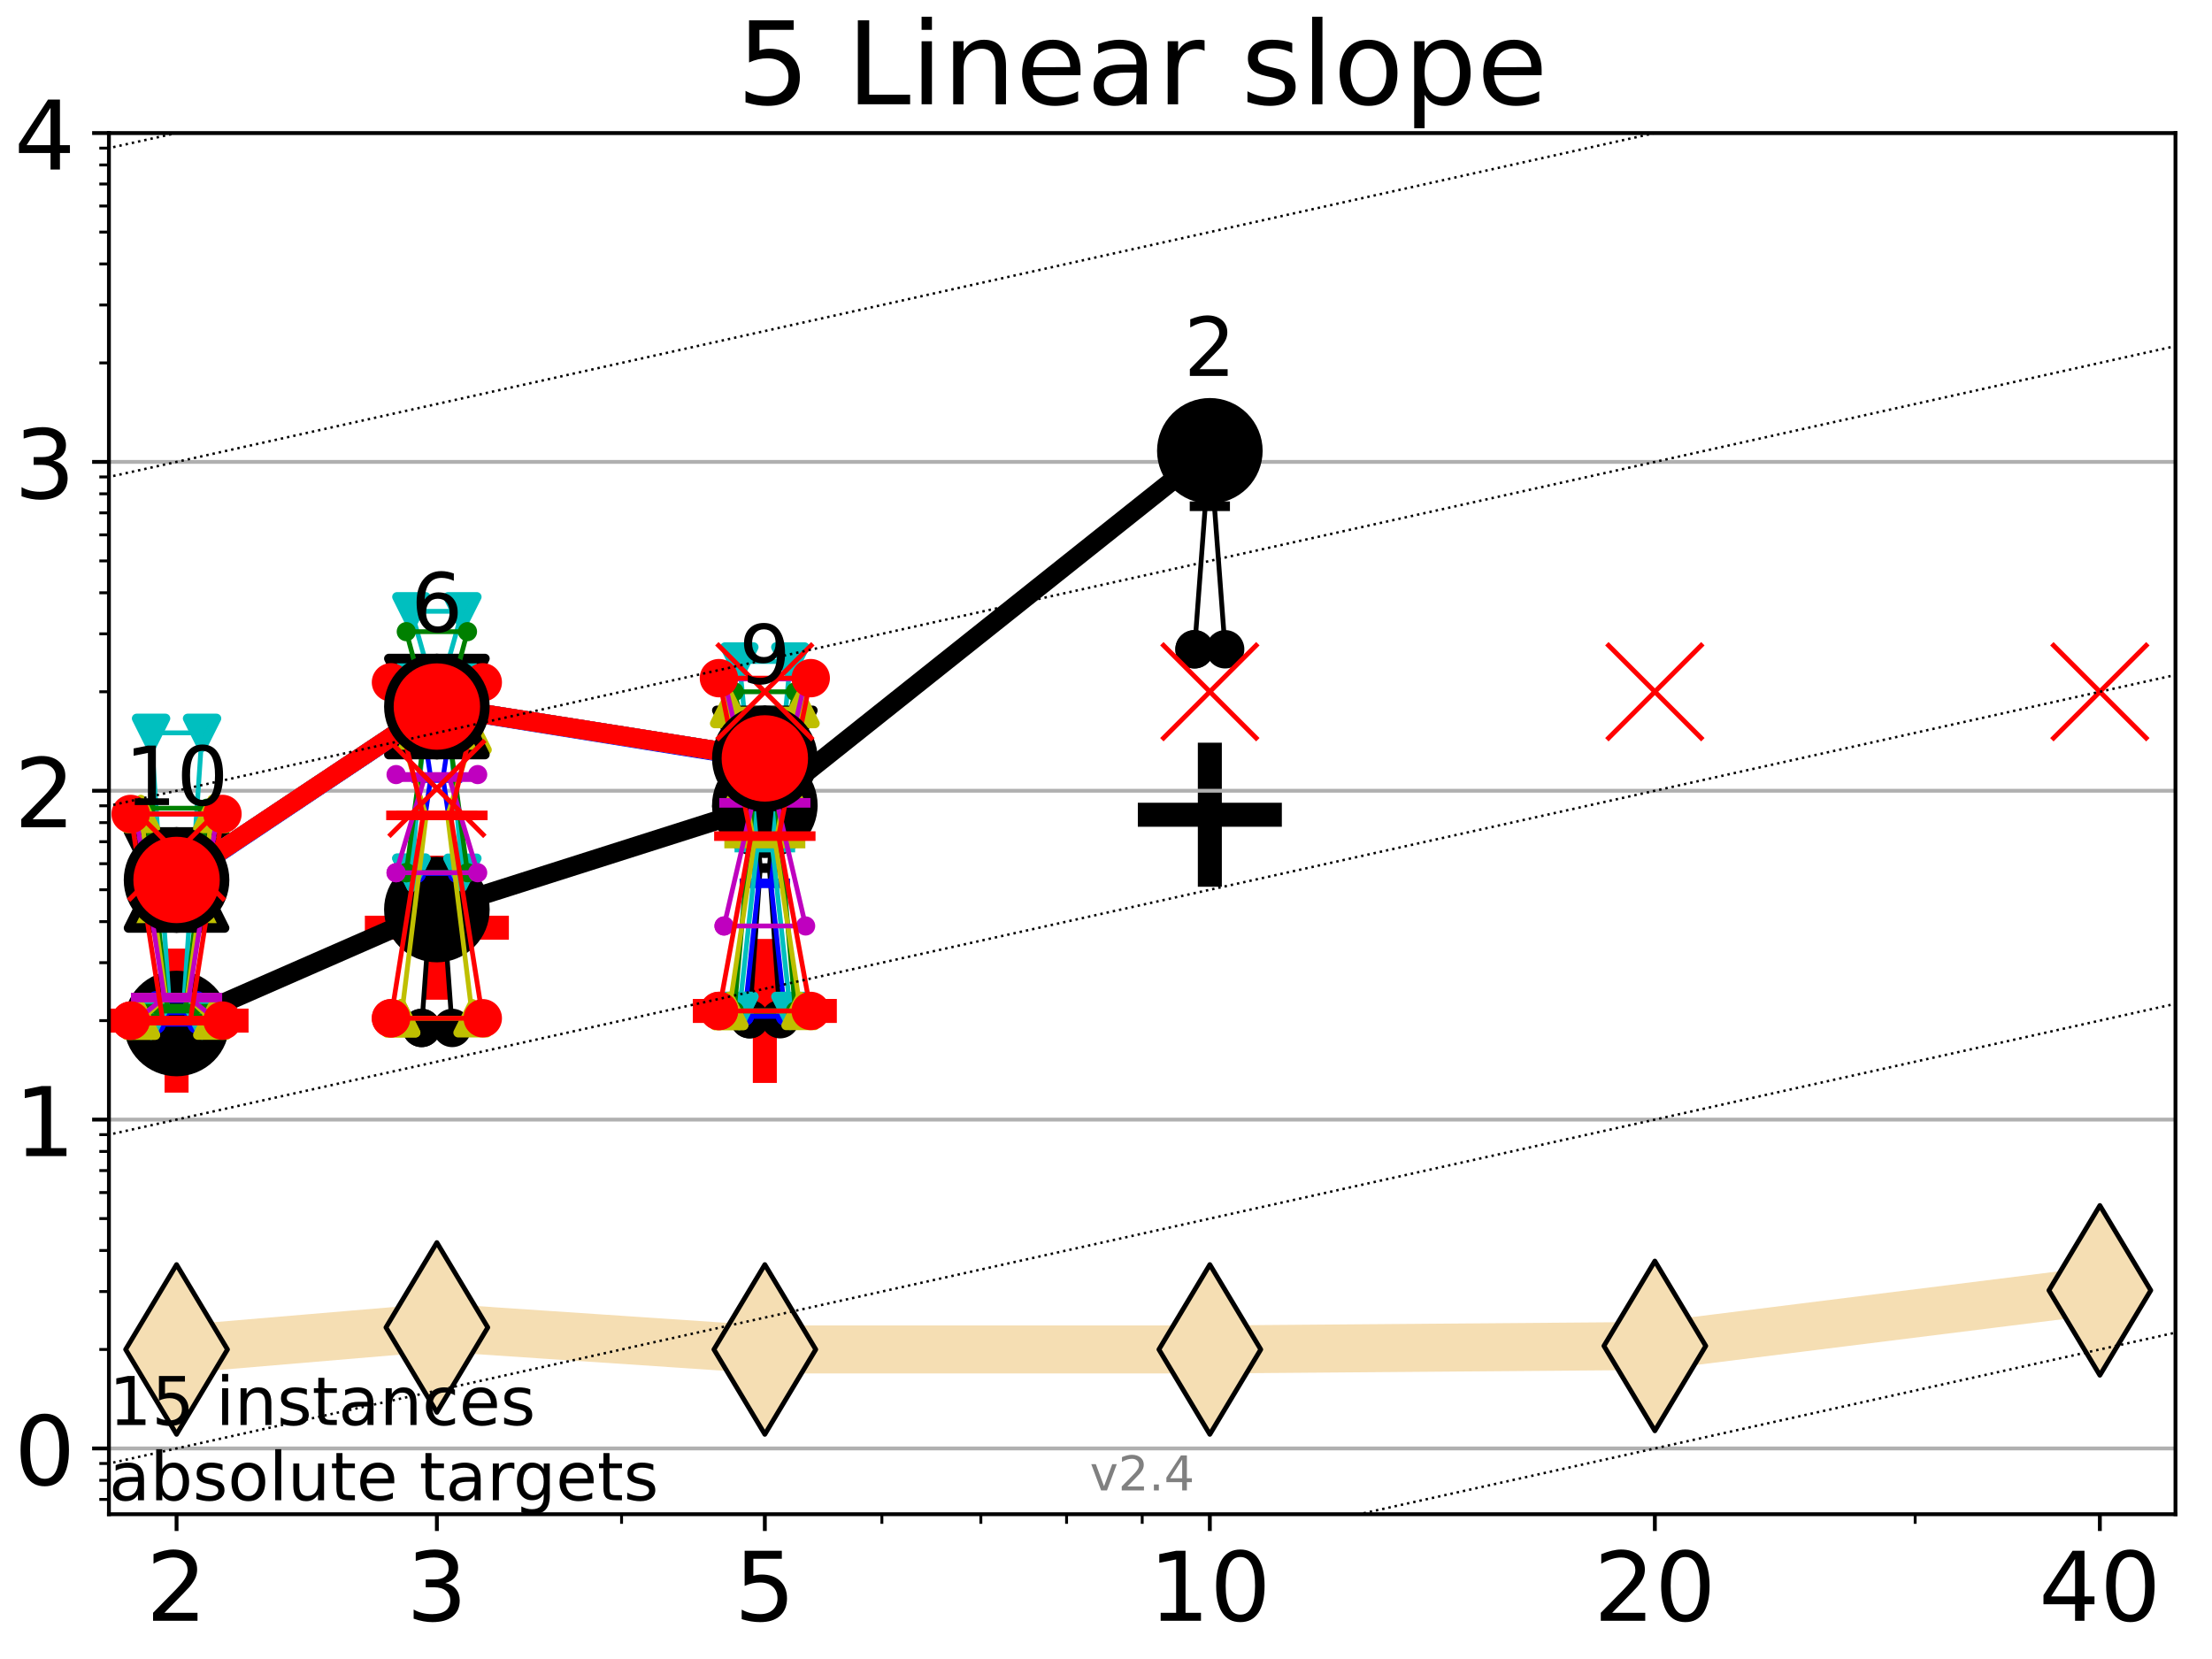 <?xml version="1.0" encoding="utf-8" standalone="no"?>
<!DOCTYPE svg PUBLIC "-//W3C//DTD SVG 1.1//EN"
  "http://www.w3.org/Graphics/SVG/1.1/DTD/svg11.dtd">
<!-- Created with matplotlib (https://matplotlib.org/) -->
<svg height="345.6pt" version="1.1" viewBox="0 0 460.8 345.6" width="460.8pt" xmlns="http://www.w3.org/2000/svg" xmlns:xlink="http://www.w3.org/1999/xlink">
 <defs>
  <style type="text/css">*{stroke-linecap:butt;stroke-linejoin:round;}</style>
 </defs>
 <g id="figure_1">
  <g id="patch_1">
   <path d="M 0 345.6 
L 460.8 345.6 
L 460.8 0 
L 0 0 
z
" style="fill:#ffffff;"/>
  </g>
  <g id="axes_1">
   <g id="patch_2">
    <path d="M 22.69 315.44 
L 453.192 315.44 
L 453.192 27.72 
L 22.69 27.72 
z
" style="fill:#ffffff;"/>
   </g>
   <g id="line2d_1">
    <path clip-path="url(#pe278c756a4)" d="M 36.781 281.117 
L 91.009 276.531 
L 159.329 281.117 
L 252.032 281.117 
L 344.736 280.382 
L 437.439 268.807 
" style="fill:none;stroke:#f5deb3;stroke-linecap:square;stroke-width:10;"/>
    <defs>
     <path d="M -0 17.678 
L 10.607 0 
L 0 -17.678 
L -10.607 -0 
z
" id="m6ec8664638" style="stroke:#000000;stroke-linejoin:miter;"/>
    </defs>
    <g clip-path="url(#pe278c756a4)">
     <use style="fill:#f5deb3;stroke:#000000;stroke-linejoin:miter;" x="36.781" xlink:href="#m6ec8664638" y="281.117"/>
     <use style="fill:#f5deb3;stroke:#000000;stroke-linejoin:miter;" x="91.009" xlink:href="#m6ec8664638" y="276.531"/>
     <use style="fill:#f5deb3;stroke:#000000;stroke-linejoin:miter;" x="159.329" xlink:href="#m6ec8664638" y="281.117"/>
     <use style="fill:#f5deb3;stroke:#000000;stroke-linejoin:miter;" x="252.032" xlink:href="#m6ec8664638" y="281.117"/>
     <use style="fill:#f5deb3;stroke:#000000;stroke-linejoin:miter;" x="344.736" xlink:href="#m6ec8664638" y="280.382"/>
     <use style="fill:#f5deb3;stroke:#000000;stroke-linejoin:miter;" x="437.439" xlink:href="#m6ec8664638" y="268.807"/>
    </g>
   </g>
   <g id="line2d_2">
    <defs>
     <path d="M -15 0 
L 15 0 
M 0 15 
L 0 -15 
" id="m1f5cd85676" style="stroke:#ff0000;stroke-width:5;"/>
    </defs>
    <g clip-path="url(#pe278c756a4)">
     <use style="fill:#ff0000;stroke:#ff0000;stroke-width:5;" x="159.329" xlink:href="#m1f5cd85676" y="210.599"/>
    </g>
   </g>
   <g id="line2d_3">
    <defs>
     <path d="M -15 0 
L 15 0 
M 0 15 
L 0 -15 
" id="m9fe2e3fbeb" style="stroke:#000000;stroke-width:5;"/>
    </defs>
    <g clip-path="url(#pe278c756a4)">
     <use style="stroke:#000000;stroke-width:5;" x="252.032" xlink:href="#m9fe2e3fbeb" y="169.723"/>
    </g>
   </g>
   <g id="line2d_4">
    <g clip-path="url(#pe278c756a4)">
     <use style="fill:#ff0000;stroke:#ff0000;stroke-width:5;" x="36.781" xlink:href="#m1f5cd85676" y="212.612"/>
    </g>
   </g>
   <g id="line2d_5">
    <g clip-path="url(#pe278c756a4)">
     <use style="fill:#ff0000;stroke:#ff0000;stroke-width:5;" x="91.009" xlink:href="#m1f5cd85676" y="193.257"/>
    </g>
   </g>
   <g id="matplotlib.axis_1">
    <g id="xtick_1">
     <g id="line2d_6">
      <defs>
       <path d="M 0 0 
L 0 3.5 
" id="mf27689f2e0" style="stroke:#000000;stroke-width:0.8;"/>
      </defs>
      <g>
       <use style="stroke:#000000;stroke-width:0.8;" x="36.781" xlink:href="#mf27689f2e0" y="315.44"/>
      </g>
     </g>
     <g id="text_1">
      <!-- 2 -->
      <g transform="translate(30.419 337.637)scale(0.2 -0.2)">
       <defs>
        <path d="M 19.188 8.297 
L 53.609 8.297 
L 53.609 0 
L 7.328 0 
L 7.328 8.297 
Q 12.938 14.109 22.625 23.891 
Q 32.328 33.688 34.812 36.531 
Q 39.547 41.844 41.422 45.531 
Q 43.312 49.219 43.312 52.781 
Q 43.312 58.594 39.234 62.25 
Q 35.156 65.922 28.609 65.922 
Q 23.969 65.922 18.812 64.312 
Q 13.672 62.703 7.812 59.422 
L 7.812 69.391 
Q 13.766 71.781 18.938 73 
Q 24.125 74.219 28.422 74.219 
Q 39.75 74.219 46.484 68.547 
Q 53.219 62.891 53.219 53.422 
Q 53.219 48.922 51.531 44.891 
Q 49.859 40.875 45.406 35.406 
Q 44.188 33.984 37.641 27.219 
Q 31.109 20.453 19.188 8.297 
z
" id="DejaVuSans-50"/>
       </defs>
       <use xlink:href="#DejaVuSans-50"/>
      </g>
     </g>
    </g>
    <g id="xtick_2">
     <g id="line2d_7">
      <g>
       <use style="stroke:#000000;stroke-width:0.8;" x="91.009" xlink:href="#mf27689f2e0" y="315.44"/>
      </g>
     </g>
     <g id="text_2">
      <!-- 3 -->
      <g transform="translate(84.647 337.637)scale(0.2 -0.2)">
       <defs>
        <path d="M 40.578 39.312 
Q 47.656 37.797 51.625 33 
Q 55.609 28.219 55.609 21.188 
Q 55.609 10.406 48.188 4.484 
Q 40.766 -1.422 27.094 -1.422 
Q 22.516 -1.422 17.656 -0.516 
Q 12.797 0.391 7.625 2.203 
L 7.625 11.719 
Q 11.719 9.328 16.594 8.109 
Q 21.484 6.891 26.812 6.891 
Q 36.078 6.891 40.938 10.547 
Q 45.797 14.203 45.797 21.188 
Q 45.797 27.641 41.281 31.266 
Q 36.766 34.906 28.719 34.906 
L 20.219 34.906 
L 20.219 43.016 
L 29.109 43.016 
Q 36.375 43.016 40.234 45.922 
Q 44.094 48.828 44.094 54.297 
Q 44.094 59.906 40.109 62.906 
Q 36.141 65.922 28.719 65.922 
Q 24.656 65.922 20.016 65.031 
Q 15.375 64.156 9.812 62.312 
L 9.812 71.094 
Q 15.438 72.656 20.344 73.438 
Q 25.25 74.219 29.594 74.219 
Q 40.828 74.219 47.359 69.109 
Q 53.906 64.016 53.906 55.328 
Q 53.906 49.266 50.438 45.094 
Q 46.969 40.922 40.578 39.312 
z
" id="DejaVuSans-51"/>
       </defs>
       <use xlink:href="#DejaVuSans-51"/>
      </g>
     </g>
    </g>
    <g id="xtick_3">
     <g id="line2d_8">
      <g>
       <use style="stroke:#000000;stroke-width:0.8;" x="159.329" xlink:href="#mf27689f2e0" y="315.44"/>
      </g>
     </g>
     <g id="text_3">
      <!-- 5 -->
      <g transform="translate(152.966 337.637)scale(0.2 -0.2)">
       <defs>
        <path d="M 10.797 72.906 
L 49.516 72.906 
L 49.516 64.594 
L 19.828 64.594 
L 19.828 46.734 
Q 21.969 47.469 24.109 47.828 
Q 26.266 48.188 28.422 48.188 
Q 40.625 48.188 47.75 41.5 
Q 54.891 34.812 54.891 23.391 
Q 54.891 11.625 47.562 5.094 
Q 40.234 -1.422 26.906 -1.422 
Q 22.312 -1.422 17.547 -0.641 
Q 12.797 0.141 7.719 1.703 
L 7.719 11.625 
Q 12.109 9.234 16.797 8.062 
Q 21.484 6.891 26.703 6.891 
Q 35.156 6.891 40.078 11.328 
Q 45.016 15.766 45.016 23.391 
Q 45.016 31 40.078 35.438 
Q 35.156 39.891 26.703 39.891 
Q 22.75 39.891 18.812 39.016 
Q 14.891 38.141 10.797 36.281 
z
" id="DejaVuSans-53"/>
       </defs>
       <use xlink:href="#DejaVuSans-53"/>
      </g>
     </g>
    </g>
    <g id="xtick_4">
     <g id="line2d_9">
      <g>
       <use style="stroke:#000000;stroke-width:0.8;" x="252.032" xlink:href="#mf27689f2e0" y="315.44"/>
      </g>
     </g>
     <g id="text_4">
      <!-- 10 -->
      <g transform="translate(239.307 337.637)scale(0.2 -0.2)">
       <defs>
        <path d="M 12.406 8.297 
L 28.516 8.297 
L 28.516 63.922 
L 10.984 60.406 
L 10.984 69.391 
L 28.422 72.906 
L 38.281 72.906 
L 38.281 8.297 
L 54.391 8.297 
L 54.391 0 
L 12.406 0 
z
" id="DejaVuSans-49"/>
        <path d="M 31.781 66.406 
Q 24.172 66.406 20.328 58.906 
Q 16.5 51.422 16.5 36.375 
Q 16.5 21.391 20.328 13.891 
Q 24.172 6.391 31.781 6.391 
Q 39.453 6.391 43.281 13.891 
Q 47.125 21.391 47.125 36.375 
Q 47.125 51.422 43.281 58.906 
Q 39.453 66.406 31.781 66.406 
z
M 31.781 74.219 
Q 44.047 74.219 50.516 64.516 
Q 56.984 54.828 56.984 36.375 
Q 56.984 17.969 50.516 8.266 
Q 44.047 -1.422 31.781 -1.422 
Q 19.531 -1.422 13.062 8.266 
Q 6.594 17.969 6.594 36.375 
Q 6.594 54.828 13.062 64.516 
Q 19.531 74.219 31.781 74.219 
z
" id="DejaVuSans-48"/>
       </defs>
       <use xlink:href="#DejaVuSans-49"/>
       <use x="63.623" xlink:href="#DejaVuSans-48"/>
      </g>
     </g>
    </g>
    <g id="xtick_5">
     <g id="line2d_10">
      <g>
       <use style="stroke:#000000;stroke-width:0.8;" x="344.736" xlink:href="#mf27689f2e0" y="315.44"/>
      </g>
     </g>
     <g id="text_5">
      <!-- 20 -->
      <g transform="translate(332.011 337.637)scale(0.2 -0.2)">
       <use xlink:href="#DejaVuSans-50"/>
       <use x="63.623" xlink:href="#DejaVuSans-48"/>
      </g>
     </g>
    </g>
    <g id="xtick_6">
     <g id="line2d_11">
      <g>
       <use style="stroke:#000000;stroke-width:0.8;" x="437.439" xlink:href="#mf27689f2e0" y="315.44"/>
      </g>
     </g>
     <g id="text_6">
      <!-- 40 -->
      <g transform="translate(424.714 337.637)scale(0.2 -0.2)">
       <defs>
        <path d="M 37.797 64.312 
L 12.891 25.391 
L 37.797 25.391 
z
M 35.203 72.906 
L 47.609 72.906 
L 47.609 25.391 
L 58.016 25.391 
L 58.016 17.188 
L 47.609 17.188 
L 47.609 0 
L 37.797 0 
L 37.797 17.188 
L 4.891 17.188 
L 4.891 26.703 
z
" id="DejaVuSans-52"/>
       </defs>
       <use xlink:href="#DejaVuSans-52"/>
       <use x="63.623" xlink:href="#DejaVuSans-48"/>
      </g>
     </g>
    </g>
    <g id="xtick_7">
     <g id="line2d_12">
      <defs>
       <path d="M 0 0 
L 0 2 
" id="meb95909d07" style="stroke:#000000;stroke-width:0.6;"/>
      </defs>
      <g>
       <use style="stroke:#000000;stroke-width:0.6;" x="129.485" xlink:href="#meb95909d07" y="315.44"/>
      </g>
     </g>
    </g>
    <g id="xtick_8">
     <g id="line2d_13">
      <g>
       <use style="stroke:#000000;stroke-width:0.6;" x="183.713" xlink:href="#meb95909d07" y="315.44"/>
      </g>
     </g>
    </g>
    <g id="xtick_9">
     <g id="line2d_14">
      <g>
       <use style="stroke:#000000;stroke-width:0.6;" x="204.329" xlink:href="#meb95909d07" y="315.44"/>
      </g>
     </g>
    </g>
    <g id="xtick_10">
     <g id="line2d_15">
      <g>
       <use style="stroke:#000000;stroke-width:0.6;" x="222.188" xlink:href="#meb95909d07" y="315.44"/>
      </g>
     </g>
    </g>
    <g id="xtick_11">
     <g id="line2d_16">
      <g>
       <use style="stroke:#000000;stroke-width:0.6;" x="237.941" xlink:href="#meb95909d07" y="315.44"/>
      </g>
     </g>
    </g>
    <g id="xtick_12">
     <g id="line2d_17">
      <g>
       <use style="stroke:#000000;stroke-width:0.6;" x="398.964" xlink:href="#meb95909d07" y="315.44"/>
      </g>
     </g>
    </g>
   </g>
   <g id="matplotlib.axis_2">
    <g id="ytick_1">
     <g id="line2d_18">
      <path clip-path="url(#pe278c756a4)" d="M 22.69 301.739 
L 453.192 301.739 
" style="fill:none;stroke:#b0b0b0;stroke-linecap:square;stroke-width:0.8;"/>
     </g>
     <g id="line2d_19">
      <defs>
       <path d="M 0 0 
L -3.5 0 
" id="ma1da811b0c" style="stroke:#000000;stroke-width:0.8;"/>
      </defs>
      <g>
       <use style="stroke:#000000;stroke-width:0.8;" x="22.69" xlink:href="#ma1da811b0c" y="301.739"/>
      </g>
     </g>
     <g id="text_7">
      <!-- 0 -->
      <g transform="translate(2.965 309.337)scale(0.2 -0.2)">
       <use xlink:href="#DejaVuSans-48"/>
      </g>
     </g>
    </g>
    <g id="ytick_2">
     <g id="line2d_20">
      <path clip-path="url(#pe278c756a4)" d="M 22.69 233.234 
L 453.192 233.234 
" style="fill:none;stroke:#b0b0b0;stroke-linecap:square;stroke-width:0.8;"/>
     </g>
     <g id="line2d_21">
      <g>
       <use style="stroke:#000000;stroke-width:0.8;" x="22.69" xlink:href="#ma1da811b0c" y="233.234"/>
      </g>
     </g>
     <g id="text_8">
      <!-- 1 -->
      <g transform="translate(2.965 240.833)scale(0.2 -0.2)">
       <use xlink:href="#DejaVuSans-49"/>
      </g>
     </g>
    </g>
    <g id="ytick_3">
     <g id="line2d_22">
      <path clip-path="url(#pe278c756a4)" d="M 22.69 164.73 
L 453.192 164.73 
" style="fill:none;stroke:#b0b0b0;stroke-linecap:square;stroke-width:0.8;"/>
     </g>
     <g id="line2d_23">
      <g>
       <use style="stroke:#000000;stroke-width:0.8;" x="22.69" xlink:href="#ma1da811b0c" y="164.73"/>
      </g>
     </g>
     <g id="text_9">
      <!-- 2 -->
      <g transform="translate(2.965 172.328)scale(0.2 -0.2)">
       <use xlink:href="#DejaVuSans-50"/>
      </g>
     </g>
    </g>
    <g id="ytick_4">
     <g id="line2d_24">
      <path clip-path="url(#pe278c756a4)" d="M 22.69 96.225 
L 453.192 96.225 
" style="fill:none;stroke:#b0b0b0;stroke-linecap:square;stroke-width:0.8;"/>
     </g>
     <g id="line2d_25">
      <g>
       <use style="stroke:#000000;stroke-width:0.8;" x="22.69" xlink:href="#ma1da811b0c" y="96.225"/>
      </g>
     </g>
     <g id="text_10">
      <!-- 3 -->
      <g transform="translate(2.965 103.823)scale(0.2 -0.2)">
       <use xlink:href="#DejaVuSans-51"/>
      </g>
     </g>
    </g>
    <g id="ytick_5">
     <g id="line2d_26">
      <path clip-path="url(#pe278c756a4)" d="M 22.69 27.72 
L 453.192 27.72 
" style="fill:none;stroke:#b0b0b0;stroke-linecap:square;stroke-width:0.8;"/>
     </g>
     <g id="line2d_27">
      <g>
       <use style="stroke:#000000;stroke-width:0.8;" x="22.69" xlink:href="#ma1da811b0c" y="27.72"/>
      </g>
     </g>
     <g id="text_11">
      <!-- 4 -->
      <g transform="translate(2.965 35.318)scale(0.2 -0.2)">
       <use xlink:href="#DejaVuSans-52"/>
      </g>
     </g>
    </g>
    <g id="ytick_6">
     <g id="line2d_28">
      <defs>
       <path d="M 0 0 
L -2 0 
" id="me220004b61" style="stroke:#000000;stroke-width:0.6;"/>
      </defs>
      <g>
       <use style="stroke:#000000;stroke-width:0.6;" x="22.69" xlink:href="#me220004b61" y="312.351"/>
      </g>
     </g>
    </g>
    <g id="ytick_7">
     <g id="line2d_29">
      <g>
       <use style="stroke:#000000;stroke-width:0.6;" x="22.69" xlink:href="#me220004b61" y="308.378"/>
      </g>
     </g>
    </g>
    <g id="ytick_8">
     <g id="line2d_30">
      <g>
       <use style="stroke:#000000;stroke-width:0.6;" x="22.69" xlink:href="#me220004b61" y="304.874"/>
      </g>
     </g>
    </g>
    <g id="ytick_9">
     <g id="line2d_31">
      <g>
       <use style="stroke:#000000;stroke-width:0.6;" x="22.69" xlink:href="#me220004b61" y="281.117"/>
      </g>
     </g>
    </g>
    <g id="ytick_10">
     <g id="line2d_32">
      <g>
       <use style="stroke:#000000;stroke-width:0.6;" x="22.69" xlink:href="#me220004b61" y="269.054"/>
      </g>
     </g>
    </g>
    <g id="ytick_11">
     <g id="line2d_33">
      <g>
       <use style="stroke:#000000;stroke-width:0.6;" x="22.69" xlink:href="#me220004b61" y="260.495"/>
      </g>
     </g>
    </g>
    <g id="ytick_12">
     <g id="line2d_34">
      <g>
       <use style="stroke:#000000;stroke-width:0.6;" x="22.69" xlink:href="#me220004b61" y="253.856"/>
      </g>
     </g>
    </g>
    <g id="ytick_13">
     <g id="line2d_35">
      <g>
       <use style="stroke:#000000;stroke-width:0.6;" x="22.69" xlink:href="#me220004b61" y="248.432"/>
      </g>
     </g>
    </g>
    <g id="ytick_14">
     <g id="line2d_36">
      <g>
       <use style="stroke:#000000;stroke-width:0.6;" x="22.69" xlink:href="#me220004b61" y="243.846"/>
      </g>
     </g>
    </g>
    <g id="ytick_15">
     <g id="line2d_37">
      <g>
       <use style="stroke:#000000;stroke-width:0.6;" x="22.69" xlink:href="#me220004b61" y="239.873"/>
      </g>
     </g>
    </g>
    <g id="ytick_16">
     <g id="line2d_38">
      <g>
       <use style="stroke:#000000;stroke-width:0.6;" x="22.69" xlink:href="#me220004b61" y="236.369"/>
      </g>
     </g>
    </g>
    <g id="ytick_17">
     <g id="line2d_39">
      <g>
       <use style="stroke:#000000;stroke-width:0.6;" x="22.69" xlink:href="#me220004b61" y="212.612"/>
      </g>
     </g>
    </g>
    <g id="ytick_18">
     <g id="line2d_40">
      <g>
       <use style="stroke:#000000;stroke-width:0.6;" x="22.69" xlink:href="#me220004b61" y="200.549"/>
      </g>
     </g>
    </g>
    <g id="ytick_19">
     <g id="line2d_41">
      <g>
       <use style="stroke:#000000;stroke-width:0.6;" x="22.69" xlink:href="#me220004b61" y="191.99"/>
      </g>
     </g>
    </g>
    <g id="ytick_20">
     <g id="line2d_42">
      <g>
       <use style="stroke:#000000;stroke-width:0.6;" x="22.69" xlink:href="#me220004b61" y="185.352"/>
      </g>
     </g>
    </g>
    <g id="ytick_21">
     <g id="line2d_43">
      <g>
       <use style="stroke:#000000;stroke-width:0.6;" x="22.69" xlink:href="#me220004b61" y="179.927"/>
      </g>
     </g>
    </g>
    <g id="ytick_22">
     <g id="line2d_44">
      <g>
       <use style="stroke:#000000;stroke-width:0.6;" x="22.69" xlink:href="#me220004b61" y="175.341"/>
      </g>
     </g>
    </g>
    <g id="ytick_23">
     <g id="line2d_45">
      <g>
       <use style="stroke:#000000;stroke-width:0.6;" x="22.69" xlink:href="#me220004b61" y="171.368"/>
      </g>
     </g>
    </g>
    <g id="ytick_24">
     <g id="line2d_46">
      <g>
       <use style="stroke:#000000;stroke-width:0.6;" x="22.69" xlink:href="#me220004b61" y="167.864"/>
      </g>
     </g>
    </g>
    <g id="ytick_25">
     <g id="line2d_47">
      <g>
       <use style="stroke:#000000;stroke-width:0.6;" x="22.69" xlink:href="#me220004b61" y="144.108"/>
      </g>
     </g>
    </g>
    <g id="ytick_26">
     <g id="line2d_48">
      <g>
       <use style="stroke:#000000;stroke-width:0.6;" x="22.69" xlink:href="#me220004b61" y="132.044"/>
      </g>
     </g>
    </g>
    <g id="ytick_27">
     <g id="line2d_49">
      <g>
       <use style="stroke:#000000;stroke-width:0.6;" x="22.69" xlink:href="#me220004b61" y="123.486"/>
      </g>
     </g>
    </g>
    <g id="ytick_28">
     <g id="line2d_50">
      <g>
       <use style="stroke:#000000;stroke-width:0.6;" x="22.69" xlink:href="#me220004b61" y="116.847"/>
      </g>
     </g>
    </g>
    <g id="ytick_29">
     <g id="line2d_51">
      <g>
       <use style="stroke:#000000;stroke-width:0.6;" x="22.69" xlink:href="#me220004b61" y="111.422"/>
      </g>
     </g>
    </g>
    <g id="ytick_30">
     <g id="line2d_52">
      <g>
       <use style="stroke:#000000;stroke-width:0.6;" x="22.69" xlink:href="#me220004b61" y="106.836"/>
      </g>
     </g>
    </g>
    <g id="ytick_31">
     <g id="line2d_53">
      <g>
       <use style="stroke:#000000;stroke-width:0.6;" x="22.69" xlink:href="#me220004b61" y="102.864"/>
      </g>
     </g>
    </g>
    <g id="ytick_32">
     <g id="line2d_54">
      <g>
       <use style="stroke:#000000;stroke-width:0.6;" x="22.69" xlink:href="#me220004b61" y="99.359"/>
      </g>
     </g>
    </g>
    <g id="ytick_33">
     <g id="line2d_55">
      <g>
       <use style="stroke:#000000;stroke-width:0.6;" x="22.69" xlink:href="#me220004b61" y="75.603"/>
      </g>
     </g>
    </g>
    <g id="ytick_34">
     <g id="line2d_56">
      <g>
       <use style="stroke:#000000;stroke-width:0.6;" x="22.69" xlink:href="#me220004b61" y="63.54"/>
      </g>
     </g>
    </g>
    <g id="ytick_35">
     <g id="line2d_57">
      <g>
       <use style="stroke:#000000;stroke-width:0.6;" x="22.69" xlink:href="#me220004b61" y="54.981"/>
      </g>
     </g>
    </g>
    <g id="ytick_36">
     <g id="line2d_58">
      <g>
       <use style="stroke:#000000;stroke-width:0.6;" x="22.69" xlink:href="#me220004b61" y="48.342"/>
      </g>
     </g>
    </g>
    <g id="ytick_37">
     <g id="line2d_59">
      <g>
       <use style="stroke:#000000;stroke-width:0.6;" x="22.69" xlink:href="#me220004b61" y="42.918"/>
      </g>
     </g>
    </g>
    <g id="ytick_38">
     <g id="line2d_60">
      <g>
       <use style="stroke:#000000;stroke-width:0.6;" x="22.69" xlink:href="#me220004b61" y="38.332"/>
      </g>
     </g>
    </g>
    <g id="ytick_39">
     <g id="line2d_61">
      <g>
       <use style="stroke:#000000;stroke-width:0.6;" x="22.69" xlink:href="#me220004b61" y="34.359"/>
      </g>
     </g>
    </g>
    <g id="ytick_40">
     <g id="line2d_62">
      <g>
       <use style="stroke:#000000;stroke-width:0.6;" x="22.69" xlink:href="#me220004b61" y="30.855"/>
      </g>
     </g>
    </g>
   </g>
   <g id="line2d_63">
    <path clip-path="url(#pe278c756a4)" d="M 33.594 213.366 
L 35.825 213.366 
L 33.594 213.366 
L 39.968 213.366 
L 37.737 213.366 
L 39.968 213.366 
L 33.594 213.366 
" style="fill:none;stroke:#000000;stroke-linecap:square;"/>
   </g>
   <g id="line2d_64">
    <path clip-path="url(#pe278c756a4)" d="M 33.594 213.366 
L 39.968 213.366 
L 39.968 213.366 
L 33.594 213.366 
L 33.594 213.366 
" style="fill:none;"/>
    <defs>
     <path d="M 0 3 
C 0.796 3 1.559 2.684 2.121 2.121 
C 2.684 1.559 3 0.796 3 0 
C 3 -0.796 2.684 -1.559 2.121 -2.121 
C 1.559 -2.684 0.796 -3 0 -3 
C -0.796 -3 -1.559 -2.684 -2.121 -2.121 
C -2.684 -1.559 -3 -0.796 -3 0 
C -3 0.796 -2.684 1.559 -2.121 2.121 
C -1.559 2.684 -0.796 3 0 3 
z
" id="m076fea59b0" style="stroke:#000000;stroke-width:2;"/>
    </defs>
    <g clip-path="url(#pe278c756a4)">
     <use style="stroke:#000000;stroke-width:2;" x="33.594" xlink:href="#m076fea59b0" y="213.366"/>
     <use style="stroke:#000000;stroke-width:2;" x="39.968" xlink:href="#m076fea59b0" y="213.366"/>
     <use style="stroke:#000000;stroke-width:2;" x="39.968" xlink:href="#m076fea59b0" y="213.366"/>
     <use style="stroke:#000000;stroke-width:2;" x="33.594" xlink:href="#m076fea59b0" y="213.366"/>
     <use style="stroke:#000000;stroke-width:2;" x="33.594" xlink:href="#m076fea59b0" y="213.366"/>
    </g>
   </g>
   <g id="line2d_65">
    <path clip-path="url(#pe278c756a4)" d="M 33.594 213.366 
L 39.968 213.366 
" style="fill:none;stroke:#000000;stroke-linecap:square;stroke-width:2;"/>
   </g>
   <g id="line2d_66">
    <path clip-path="url(#pe278c756a4)" d="M 87.823 214.138 
L 90.053 183.339 
L 87.823 183.246 
L 94.196 183.246 
L 91.965 183.339 
L 94.196 214.138 
L 87.823 214.138 
" style="fill:none;stroke:#000000;stroke-linecap:square;"/>
   </g>
   <g id="line2d_67">
    <path clip-path="url(#pe278c756a4)" d="M 87.823 214.138 
L 94.196 214.138 
L 94.196 183.246 
L 87.823 183.246 
L 87.823 214.138 
" style="fill:none;"/>
    <g clip-path="url(#pe278c756a4)">
     <use style="stroke:#000000;stroke-width:2;" x="87.823" xlink:href="#m076fea59b0" y="214.138"/>
     <use style="stroke:#000000;stroke-width:2;" x="94.196" xlink:href="#m076fea59b0" y="214.138"/>
     <use style="stroke:#000000;stroke-width:2;" x="94.196" xlink:href="#m076fea59b0" y="183.246"/>
     <use style="stroke:#000000;stroke-width:2;" x="87.823" xlink:href="#m076fea59b0" y="183.246"/>
     <use style="stroke:#000000;stroke-width:2;" x="87.823" xlink:href="#m076fea59b0" y="214.138"/>
    </g>
   </g>
   <g id="line2d_68">
    <path clip-path="url(#pe278c756a4)" d="M 87.823 183.339 
L 94.196 183.339 
" style="fill:none;stroke:#000000;stroke-linecap:square;stroke-width:2;"/>
   </g>
   <g id="line2d_69">
    <path clip-path="url(#pe278c756a4)" d="M 156.142 212.316 
L 158.373 180.833 
L 156.142 151.768 
L 162.515 151.768 
L 160.285 180.833 
L 162.515 212.316 
L 156.142 212.316 
" style="fill:none;stroke:#000000;stroke-linecap:square;"/>
   </g>
   <g id="line2d_70">
    <path clip-path="url(#pe278c756a4)" d="M 156.142 212.316 
L 162.515 212.316 
L 162.515 151.768 
L 156.142 151.768 
L 156.142 212.316 
" style="fill:none;"/>
    <g clip-path="url(#pe278c756a4)">
     <use style="stroke:#000000;stroke-width:2;" x="156.142" xlink:href="#m076fea59b0" y="212.316"/>
     <use style="stroke:#000000;stroke-width:2;" x="162.515" xlink:href="#m076fea59b0" y="212.316"/>
     <use style="stroke:#000000;stroke-width:2;" x="162.515" xlink:href="#m076fea59b0" y="151.768"/>
     <use style="stroke:#000000;stroke-width:2;" x="156.142" xlink:href="#m076fea59b0" y="151.768"/>
     <use style="stroke:#000000;stroke-width:2;" x="156.142" xlink:href="#m076fea59b0" y="212.316"/>
    </g>
   </g>
   <g id="line2d_71">
    <path clip-path="url(#pe278c756a4)" d="M 156.142 180.833 
L 162.515 180.833 
" style="fill:none;stroke:#000000;stroke-linecap:square;stroke-width:2;"/>
   </g>
   <g id="line2d_72">
    <path clip-path="url(#pe278c756a4)" d="M 248.845 135.256 
L 251.076 105.462 
L 248.845 92.531 
L 255.219 92.531 
L 252.988 105.462 
L 255.219 135.256 
L 248.845 135.256 
" style="fill:none;stroke:#000000;stroke-linecap:square;"/>
   </g>
   <g id="line2d_73">
    <path clip-path="url(#pe278c756a4)" d="M 248.845 135.256 
L 255.219 135.256 
L 255.219 92.531 
L 248.845 92.531 
L 248.845 135.256 
" style="fill:none;"/>
    <g clip-path="url(#pe278c756a4)">
     <use style="stroke:#000000;stroke-width:2;" x="248.845" xlink:href="#m076fea59b0" y="135.256"/>
     <use style="stroke:#000000;stroke-width:2;" x="255.219" xlink:href="#m076fea59b0" y="135.256"/>
     <use style="stroke:#000000;stroke-width:2;" x="255.219" xlink:href="#m076fea59b0" y="92.531"/>
     <use style="stroke:#000000;stroke-width:2;" x="248.845" xlink:href="#m076fea59b0" y="92.531"/>
     <use style="stroke:#000000;stroke-width:2;" x="248.845" xlink:href="#m076fea59b0" y="135.256"/>
    </g>
   </g>
   <g id="line2d_74">
    <path clip-path="url(#pe278c756a4)" d="M 248.845 105.462 
L 255.219 105.462 
" style="fill:none;stroke:#000000;stroke-linecap:square;stroke-width:2;"/>
   </g>
   <g id="line2d_75">
    <path clip-path="url(#pe278c756a4)" d="M 36.781 213.213 
L 91.009 189.472 
" style="fill:none;stroke:#000000;stroke-linecap:square;stroke-width:4;"/>
   </g>
   <g id="line2d_76">
    <path clip-path="url(#pe278c756a4)" d="M 91.009 189.472 
L 159.329 167.732 
" style="fill:none;stroke:#000000;stroke-linecap:square;stroke-width:4;"/>
   </g>
   <g id="line2d_77">
    <path clip-path="url(#pe278c756a4)" d="M 159.329 167.732 
L 252.032 93.916 
" style="fill:none;stroke:#000000;stroke-linecap:square;stroke-width:4;"/>
   </g>
   <g id="line2d_78">
    <path clip-path="url(#pe278c756a4)" d="M 36.781 213.213 
L 91.009 189.472 
L 159.329 167.732 
L 252.032 93.916 
" style="fill:none;"/>
    <defs>
     <path d="M 0 10 
C 2.652 10 5.196 8.946 7.071 7.071 
C 8.946 5.196 10 2.652 10 0 
C 10 -2.652 8.946 -5.196 7.071 -7.071 
C 5.196 -8.946 2.652 -10 0 -10 
C -2.652 -10 -5.196 -8.946 -7.071 -7.071 
C -8.946 -5.196 -10 -2.652 -10 0 
C -10 2.652 -8.946 5.196 -7.071 7.071 
C -5.196 8.946 -2.652 10 0 10 
z
" id="m625fd7c8d0" style="stroke:#000000;stroke-width:2;"/>
    </defs>
    <g clip-path="url(#pe278c756a4)">
     <use style="stroke:#000000;stroke-width:2;" x="36.781" xlink:href="#m625fd7c8d0" y="213.213"/>
     <use style="stroke:#000000;stroke-width:2;" x="91.009" xlink:href="#m625fd7c8d0" y="189.472"/>
     <use style="stroke:#000000;stroke-width:2;" x="159.329" xlink:href="#m625fd7c8d0" y="167.732"/>
     <use style="stroke:#000000;stroke-width:2;" x="252.032" xlink:href="#m625fd7c8d0" y="93.916"/>
    </g>
   </g>
   <g id="line2d_79">
    <path clip-path="url(#pe278c756a4)" d="M 32.532 213.366 
L 35.507 210.461 
L 32.532 208.454 
L 41.03 208.454 
L 38.056 210.461 
L 41.03 213.366 
L 32.532 213.366 
" style="fill:none;stroke:#0000ff;stroke-linecap:square;"/>
   </g>
   <g id="line2d_80">
    <path clip-path="url(#pe278c756a4)" d="M 32.532 213.366 
L 41.03 213.366 
L 41.03 208.454 
L 32.532 208.454 
L 32.532 213.366 
" style="fill:none;"/>
    <defs>
     <path d="M 0 1.5 
C 0.398 1.5 0.779 1.342 1.061 1.061 
C 1.342 0.779 1.5 0.398 1.5 0 
C 1.5 -0.398 1.342 -0.779 1.061 -1.061 
C 0.779 -1.342 0.398 -1.5 0 -1.5 
C -0.398 -1.5 -0.779 -1.342 -1.061 -1.061 
C -1.342 -0.779 -1.5 -0.398 -1.5 0 
C -1.5 0.398 -1.342 0.779 -1.061 1.061 
C -0.779 1.342 -0.398 1.5 0 1.5 
z
" id="macf85136d3" style="stroke:#0000ff;"/>
    </defs>
    <g clip-path="url(#pe278c756a4)">
     <use style="fill:#0000ff;stroke:#0000ff;" x="32.532" xlink:href="#macf85136d3" y="213.366"/>
     <use style="fill:#0000ff;stroke:#0000ff;" x="41.03" xlink:href="#macf85136d3" y="213.366"/>
     <use style="fill:#0000ff;stroke:#0000ff;" x="41.03" xlink:href="#macf85136d3" y="208.454"/>
     <use style="fill:#0000ff;stroke:#0000ff;" x="32.532" xlink:href="#macf85136d3" y="208.454"/>
     <use style="fill:#0000ff;stroke:#0000ff;" x="32.532" xlink:href="#macf85136d3" y="213.366"/>
    </g>
   </g>
   <g id="line2d_81">
    <path clip-path="url(#pe278c756a4)" d="M 32.532 210.461 
L 41.03 210.461 
" style="fill:none;stroke:#0000ff;stroke-linecap:square;stroke-width:2;"/>
   </g>
   <g id="line2d_82">
    <path clip-path="url(#pe278c756a4)" d="M 86.76 181.98 
L 89.735 162.075 
L 86.76 142.141 
L 95.258 142.141 
L 92.284 162.075 
L 95.258 181.98 
L 86.76 181.98 
" style="fill:none;stroke:#0000ff;stroke-linecap:square;"/>
   </g>
   <g id="line2d_83">
    <path clip-path="url(#pe278c756a4)" d="M 86.76 181.98 
L 95.258 181.98 
L 95.258 142.141 
L 86.76 142.141 
L 86.76 181.98 
" style="fill:none;"/>
    <g clip-path="url(#pe278c756a4)">
     <use style="fill:#0000ff;stroke:#0000ff;" x="86.76" xlink:href="#macf85136d3" y="181.98"/>
     <use style="fill:#0000ff;stroke:#0000ff;" x="95.258" xlink:href="#macf85136d3" y="181.98"/>
     <use style="fill:#0000ff;stroke:#0000ff;" x="95.258" xlink:href="#macf85136d3" y="142.141"/>
     <use style="fill:#0000ff;stroke:#0000ff;" x="86.76" xlink:href="#macf85136d3" y="142.141"/>
     <use style="fill:#0000ff;stroke:#0000ff;" x="86.76" xlink:href="#macf85136d3" y="181.98"/>
    </g>
   </g>
   <g id="line2d_84">
    <path clip-path="url(#pe278c756a4)" d="M 86.76 162.075 
L 95.258 162.075 
" style="fill:none;stroke:#0000ff;stroke-linecap:square;stroke-width:2;"/>
   </g>
   <g id="line2d_85">
    <path clip-path="url(#pe278c756a4)" d="M 155.08 211.733 
L 158.054 184.014 
L 155.08 161.041 
L 163.578 161.041 
L 160.603 184.014 
L 163.578 211.733 
L 155.08 211.733 
" style="fill:none;stroke:#0000ff;stroke-linecap:square;"/>
   </g>
   <g id="line2d_86">
    <path clip-path="url(#pe278c756a4)" d="M 155.08 211.733 
L 163.578 211.733 
L 163.578 161.041 
L 155.08 161.041 
L 155.08 211.733 
" style="fill:none;"/>
    <g clip-path="url(#pe278c756a4)">
     <use style="fill:#0000ff;stroke:#0000ff;" x="155.08" xlink:href="#macf85136d3" y="211.733"/>
     <use style="fill:#0000ff;stroke:#0000ff;" x="163.578" xlink:href="#macf85136d3" y="211.733"/>
     <use style="fill:#0000ff;stroke:#0000ff;" x="163.578" xlink:href="#macf85136d3" y="161.041"/>
     <use style="fill:#0000ff;stroke:#0000ff;" x="155.08" xlink:href="#macf85136d3" y="161.041"/>
     <use style="fill:#0000ff;stroke:#0000ff;" x="155.08" xlink:href="#macf85136d3" y="211.733"/>
    </g>
   </g>
   <g id="line2d_87">
    <path clip-path="url(#pe278c756a4)" d="M 155.08 184.014 
L 163.578 184.014 
" style="fill:none;stroke:#0000ff;stroke-linecap:square;stroke-width:2;"/>
   </g>
   <g id="line2d_88">
    <path clip-path="url(#pe278c756a4)" d="M 36.781 183.478 
L 91.009 147.233 
" style="fill:none;stroke:#0000ff;stroke-linecap:square;stroke-width:4;"/>
   </g>
   <g id="line2d_89">
    <path clip-path="url(#pe278c756a4)" d="M 91.009 147.233 
L 159.329 158.191 
" style="fill:none;stroke:#0000ff;stroke-linecap:square;stroke-width:4;"/>
   </g>
   <g id="line2d_90">
    <path clip-path="url(#pe278c756a4)" d="M 36.781 183.478 
L 91.009 147.233 
L 159.329 158.191 
" style="fill:none;"/>
    <defs>
     <path d="M 0 5 
C 1.326 5 2.598 4.473 3.536 3.536 
C 4.473 2.598 5 1.326 5 0 
C 5 -1.326 4.473 -2.598 3.536 -3.536 
C 2.598 -4.473 1.326 -5 0 -5 
C -1.326 -5 -2.598 -4.473 -3.536 -3.536 
C -4.473 -2.598 -5 -1.326 -5 0 
C -5 1.326 -4.473 2.598 -3.536 3.536 
C -2.598 4.473 -1.326 5 0 5 
z
" id="m50b359d556" style="stroke:#0000ff;"/>
    </defs>
    <g clip-path="url(#pe278c756a4)">
     <use style="fill:#0000ff;stroke:#0000ff;" x="36.781" xlink:href="#m50b359d556" y="183.478"/>
     <use style="fill:#0000ff;stroke:#0000ff;" x="91.009" xlink:href="#m50b359d556" y="147.233"/>
     <use style="fill:#0000ff;stroke:#0000ff;" x="159.329" xlink:href="#m50b359d556" y="158.191"/>
    </g>
   </g>
   <g id="line2d_91">
    <path clip-path="url(#pe278c756a4)" d="M 31.47 212.612 
L 35.188 207.814 
L 31.47 152.666 
L 42.093 152.666 
L 38.375 207.814 
L 42.093 212.612 
L 31.47 212.612 
" style="fill:none;stroke:#00bfbf;stroke-linecap:square;"/>
   </g>
   <g id="line2d_92">
    <path clip-path="url(#pe278c756a4)" d="M 31.47 212.612 
L 42.093 212.612 
L 42.093 152.666 
L 31.47 152.666 
L 31.47 212.612 
" style="fill:none;"/>
    <defs>
     <path d="M -0 3 
L 3 -3 
L -3 -3 
z
" id="m1afa5d07df" style="stroke:#00bfbf;stroke-linejoin:miter;stroke-width:2;"/>
    </defs>
    <g clip-path="url(#pe278c756a4)">
     <use style="fill:#00bfbf;stroke:#00bfbf;stroke-linejoin:miter;stroke-width:2;" x="31.47" xlink:href="#m1afa5d07df" y="212.612"/>
     <use style="fill:#00bfbf;stroke:#00bfbf;stroke-linejoin:miter;stroke-width:2;" x="42.093" xlink:href="#m1afa5d07df" y="212.612"/>
     <use style="fill:#00bfbf;stroke:#00bfbf;stroke-linejoin:miter;stroke-width:2;" x="42.093" xlink:href="#m1afa5d07df" y="152.666"/>
     <use style="fill:#00bfbf;stroke:#00bfbf;stroke-linejoin:miter;stroke-width:2;" x="31.47" xlink:href="#m1afa5d07df" y="152.666"/>
     <use style="fill:#00bfbf;stroke:#00bfbf;stroke-linejoin:miter;stroke-width:2;" x="31.47" xlink:href="#m1afa5d07df" y="212.612"/>
    </g>
   </g>
   <g id="line2d_93">
    <path clip-path="url(#pe278c756a4)" d="M 31.47 207.814 
L 42.093 207.814 
" style="fill:none;stroke:#00bfbf;stroke-linecap:square;stroke-width:2;"/>
   </g>
   <g id="line2d_94">
    <path clip-path="url(#pe278c756a4)" d="M 85.698 181.803 
L 89.416 140.428 
L 85.698 127.345 
L 96.321 127.345 
L 92.603 140.428 
L 96.321 181.803 
L 85.698 181.803 
" style="fill:none;stroke:#00bfbf;stroke-linecap:square;"/>
   </g>
   <g id="line2d_95">
    <path clip-path="url(#pe278c756a4)" d="M 85.698 181.803 
L 96.321 181.803 
L 96.321 127.345 
L 85.698 127.345 
L 85.698 181.803 
" style="fill:none;"/>
    <g clip-path="url(#pe278c756a4)">
     <use style="fill:#00bfbf;stroke:#00bfbf;stroke-linejoin:miter;stroke-width:2;" x="85.698" xlink:href="#m1afa5d07df" y="181.803"/>
     <use style="fill:#00bfbf;stroke:#00bfbf;stroke-linejoin:miter;stroke-width:2;" x="96.321" xlink:href="#m1afa5d07df" y="181.803"/>
     <use style="fill:#00bfbf;stroke:#00bfbf;stroke-linejoin:miter;stroke-width:2;" x="96.321" xlink:href="#m1afa5d07df" y="127.345"/>
     <use style="fill:#00bfbf;stroke:#00bfbf;stroke-linejoin:miter;stroke-width:2;" x="85.698" xlink:href="#m1afa5d07df" y="127.345"/>
     <use style="fill:#00bfbf;stroke:#00bfbf;stroke-linejoin:miter;stroke-width:2;" x="85.698" xlink:href="#m1afa5d07df" y="181.803"/>
    </g>
   </g>
   <g id="line2d_96">
    <path clip-path="url(#pe278c756a4)" d="M 85.698 140.428 
L 96.321 140.428 
" style="fill:none;stroke:#00bfbf;stroke-linecap:square;stroke-width:2;"/>
   </g>
   <g id="line2d_97">
    <path clip-path="url(#pe278c756a4)" d="M 154.017 210.599 
L 157.735 176.556 
L 154.017 137.804 
L 164.64 137.804 
L 160.922 176.556 
L 164.64 210.599 
L 154.017 210.599 
" style="fill:none;stroke:#00bfbf;stroke-linecap:square;"/>
   </g>
   <g id="line2d_98">
    <path clip-path="url(#pe278c756a4)" d="M 154.017 210.599 
L 164.64 210.599 
L 164.64 137.804 
L 154.017 137.804 
L 154.017 210.599 
" style="fill:none;"/>
    <g clip-path="url(#pe278c756a4)">
     <use style="fill:#00bfbf;stroke:#00bfbf;stroke-linejoin:miter;stroke-width:2;" x="154.017" xlink:href="#m1afa5d07df" y="210.599"/>
     <use style="fill:#00bfbf;stroke:#00bfbf;stroke-linejoin:miter;stroke-width:2;" x="164.64" xlink:href="#m1afa5d07df" y="210.599"/>
     <use style="fill:#00bfbf;stroke:#00bfbf;stroke-linejoin:miter;stroke-width:2;" x="164.64" xlink:href="#m1afa5d07df" y="137.804"/>
     <use style="fill:#00bfbf;stroke:#00bfbf;stroke-linejoin:miter;stroke-width:2;" x="154.017" xlink:href="#m1afa5d07df" y="137.804"/>
     <use style="fill:#00bfbf;stroke:#00bfbf;stroke-linejoin:miter;stroke-width:2;" x="154.017" xlink:href="#m1afa5d07df" y="210.599"/>
    </g>
   </g>
   <g id="line2d_99">
    <path clip-path="url(#pe278c756a4)" d="M 154.017 176.556 
L 164.64 176.556 
" style="fill:none;stroke:#00bfbf;stroke-linecap:square;stroke-width:2;"/>
   </g>
   <g id="line2d_100">
    <path clip-path="url(#pe278c756a4)" d="M 36.781 183.311 
L 91.009 147.187 
" style="fill:none;stroke:#00bfbf;stroke-linecap:square;stroke-width:4;"/>
   </g>
   <g id="line2d_101">
    <path clip-path="url(#pe278c756a4)" d="M 91.009 147.187 
L 159.329 157.99 
" style="fill:none;stroke:#00bfbf;stroke-linecap:square;stroke-width:4;"/>
   </g>
   <g id="line2d_102">
    <path clip-path="url(#pe278c756a4)" d="M 36.781 183.311 
L 91.009 147.187 
L 159.329 157.99 
" style="fill:none;"/>
    <defs>
     <path d="M -0 10 
L 10 -10 
L -10 -10 
z
" id="m0e6acb03fb" style="stroke:#000000;stroke-linejoin:miter;stroke-width:2;"/>
    </defs>
    <g clip-path="url(#pe278c756a4)">
     <use style="fill:#00bfbf;stroke:#000000;stroke-linejoin:miter;stroke-width:2;" x="36.781" xlink:href="#m0e6acb03fb" y="183.311"/>
     <use style="fill:#00bfbf;stroke:#000000;stroke-linejoin:miter;stroke-width:2;" x="91.009" xlink:href="#m0e6acb03fb" y="147.187"/>
     <use style="fill:#00bfbf;stroke:#000000;stroke-linejoin:miter;stroke-width:2;" x="159.329" xlink:href="#m0e6acb03fb" y="157.99"/>
    </g>
   </g>
   <g id="line2d_103">
    <path clip-path="url(#pe278c756a4)" d="M 30.408 212.612 
L 34.869 210.117 
L 30.408 168.364 
L 43.155 168.364 
L 38.693 210.117 
L 43.155 212.612 
L 30.408 212.612 
" style="fill:none;stroke:#008000;stroke-linecap:square;"/>
   </g>
   <g id="line2d_104">
    <path clip-path="url(#pe278c756a4)" d="M 30.408 212.612 
L 43.155 212.612 
L 43.155 168.364 
L 30.408 168.364 
L 30.408 212.612 
" style="fill:none;"/>
    <defs>
     <path d="M 0 1.5 
C 0.398 1.5 0.779 1.342 1.061 1.061 
C 1.342 0.779 1.5 0.398 1.5 0 
C 1.5 -0.398 1.342 -0.779 1.061 -1.061 
C 0.779 -1.342 0.398 -1.5 0 -1.5 
C -0.398 -1.5 -0.779 -1.342 -1.061 -1.061 
C -1.342 -0.779 -1.5 -0.398 -1.5 0 
C -1.5 0.398 -1.342 0.779 -1.061 1.061 
C -0.779 1.342 -0.398 1.5 0 1.5 
z
" id="m75a681aadb" style="stroke:#008000;"/>
    </defs>
    <g clip-path="url(#pe278c756a4)">
     <use style="fill:#008000;stroke:#008000;" x="30.408" xlink:href="#m75a681aadb" y="212.612"/>
     <use style="fill:#008000;stroke:#008000;" x="43.155" xlink:href="#m75a681aadb" y="212.612"/>
     <use style="fill:#008000;stroke:#008000;" x="43.155" xlink:href="#m75a681aadb" y="168.364"/>
     <use style="fill:#008000;stroke:#008000;" x="30.408" xlink:href="#m75a681aadb" y="168.364"/>
     <use style="fill:#008000;stroke:#008000;" x="30.408" xlink:href="#m75a681aadb" y="212.612"/>
    </g>
   </g>
   <g id="line2d_105">
    <path clip-path="url(#pe278c756a4)" d="M 30.408 210.117 
L 43.155 210.117 
" style="fill:none;stroke:#008000;stroke-linecap:square;stroke-width:2;"/>
   </g>
   <g id="line2d_106">
    <path clip-path="url(#pe278c756a4)" d="M 84.636 181.803 
L 89.097 148.194 
L 84.636 131.585 
L 97.383 131.585 
L 92.921 148.194 
L 97.383 181.803 
L 84.636 181.803 
" style="fill:none;stroke:#008000;stroke-linecap:square;"/>
   </g>
   <g id="line2d_107">
    <path clip-path="url(#pe278c756a4)" d="M 84.636 181.803 
L 97.383 181.803 
L 97.383 131.585 
L 84.636 131.585 
L 84.636 181.803 
" style="fill:none;"/>
    <g clip-path="url(#pe278c756a4)">
     <use style="fill:#008000;stroke:#008000;" x="84.636" xlink:href="#m75a681aadb" y="181.803"/>
     <use style="fill:#008000;stroke:#008000;" x="97.383" xlink:href="#m75a681aadb" y="181.803"/>
     <use style="fill:#008000;stroke:#008000;" x="97.383" xlink:href="#m75a681aadb" y="131.585"/>
     <use style="fill:#008000;stroke:#008000;" x="84.636" xlink:href="#m75a681aadb" y="131.585"/>
     <use style="fill:#008000;stroke:#008000;" x="84.636" xlink:href="#m75a681aadb" y="181.803"/>
    </g>
   </g>
   <g id="line2d_108">
    <path clip-path="url(#pe278c756a4)" d="M 84.636 148.194 
L 97.383 148.194 
" style="fill:none;stroke:#008000;stroke-linecap:square;stroke-width:2;"/>
   </g>
   <g id="line2d_109">
    <path clip-path="url(#pe278c756a4)" d="M 152.955 210.599 
L 157.417 160.962 
L 152.955 144.108 
L 165.702 144.108 
L 161.241 160.962 
L 165.702 210.599 
L 152.955 210.599 
" style="fill:none;stroke:#008000;stroke-linecap:square;"/>
   </g>
   <g id="line2d_110">
    <path clip-path="url(#pe278c756a4)" d="M 152.955 210.599 
L 165.702 210.599 
L 165.702 144.108 
L 152.955 144.108 
L 152.955 210.599 
" style="fill:none;"/>
    <g clip-path="url(#pe278c756a4)">
     <use style="fill:#008000;stroke:#008000;" x="152.955" xlink:href="#m75a681aadb" y="210.599"/>
     <use style="fill:#008000;stroke:#008000;" x="165.702" xlink:href="#m75a681aadb" y="210.599"/>
     <use style="fill:#008000;stroke:#008000;" x="165.702" xlink:href="#m75a681aadb" y="144.108"/>
     <use style="fill:#008000;stroke:#008000;" x="152.955" xlink:href="#m75a681aadb" y="144.108"/>
     <use style="fill:#008000;stroke:#008000;" x="152.955" xlink:href="#m75a681aadb" y="210.599"/>
    </g>
   </g>
   <g id="line2d_111">
    <path clip-path="url(#pe278c756a4)" d="M 152.955 160.962 
L 165.702 160.962 
" style="fill:none;stroke:#008000;stroke-linecap:square;stroke-width:2;"/>
   </g>
   <g id="line2d_112">
    <path clip-path="url(#pe278c756a4)" d="M 36.781 183.311 
L 91.009 147.187 
" style="fill:none;stroke:#008000;stroke-linecap:square;stroke-width:4;"/>
   </g>
   <g id="line2d_113">
    <path clip-path="url(#pe278c756a4)" d="M 91.009 147.187 
L 159.329 157.99 
" style="fill:none;stroke:#008000;stroke-linecap:square;stroke-width:4;"/>
   </g>
   <g id="line2d_114">
    <path clip-path="url(#pe278c756a4)" d="M 36.781 183.311 
L 91.009 147.187 
L 159.329 157.99 
" style="fill:none;"/>
    <defs>
     <path d="M 0 5 
C 1.326 5 2.598 4.473 3.536 3.536 
C 4.473 2.598 5 1.326 5 0 
C 5 -1.326 4.473 -2.598 3.536 -3.536 
C 2.598 -4.473 1.326 -5 0 -5 
C -1.326 -5 -2.598 -4.473 -3.536 -3.536 
C -4.473 -2.598 -5 -1.326 -5 0 
C -5 1.326 -4.473 2.598 -3.536 3.536 
C -2.598 4.473 -1.326 5 0 5 
z
" id="m6d0e7fcab8" style="stroke:#008000;"/>
    </defs>
    <g clip-path="url(#pe278c756a4)">
     <use style="fill:#008000;stroke:#008000;" x="36.781" xlink:href="#m6d0e7fcab8" y="183.311"/>
     <use style="fill:#008000;stroke:#008000;" x="91.009" xlink:href="#m6d0e7fcab8" y="147.187"/>
     <use style="fill:#008000;stroke:#008000;" x="159.329" xlink:href="#m6d0e7fcab8" y="157.99"/>
    </g>
   </g>
   <g id="line2d_115">
    <path clip-path="url(#pe278c756a4)" d="M 29.345 212.612 
L 34.55 207.814 
L 29.345 169.565 
L 44.217 169.565 
L 39.012 207.814 
L 44.217 212.612 
L 29.345 212.612 
" style="fill:none;stroke:#bfbf00;stroke-linecap:square;"/>
   </g>
   <g id="line2d_116">
    <path clip-path="url(#pe278c756a4)" d="M 29.345 212.612 
L 44.217 212.612 
L 44.217 169.565 
L 29.345 169.565 
L 29.345 212.612 
" style="fill:none;"/>
    <defs>
     <path d="M 0 -3 
L -3 3 
L 3 3 
z
" id="m31987fd8ed" style="stroke:#bfbf00;stroke-linejoin:miter;stroke-width:2;"/>
    </defs>
    <g clip-path="url(#pe278c756a4)">
     <use style="fill:#bfbf00;stroke:#bfbf00;stroke-linejoin:miter;stroke-width:2;" x="29.345" xlink:href="#m31987fd8ed" y="212.612"/>
     <use style="fill:#bfbf00;stroke:#bfbf00;stroke-linejoin:miter;stroke-width:2;" x="44.217" xlink:href="#m31987fd8ed" y="212.612"/>
     <use style="fill:#bfbf00;stroke:#bfbf00;stroke-linejoin:miter;stroke-width:2;" x="44.217" xlink:href="#m31987fd8ed" y="169.565"/>
     <use style="fill:#bfbf00;stroke:#bfbf00;stroke-linejoin:miter;stroke-width:2;" x="29.345" xlink:href="#m31987fd8ed" y="169.565"/>
     <use style="fill:#bfbf00;stroke:#bfbf00;stroke-linejoin:miter;stroke-width:2;" x="29.345" xlink:href="#m31987fd8ed" y="212.612"/>
    </g>
   </g>
   <g id="line2d_117">
    <path clip-path="url(#pe278c756a4)" d="M 29.345 207.814 
L 44.217 207.814 
" style="fill:none;stroke:#bfbf00;stroke-linecap:square;stroke-width:2;"/>
   </g>
   <g id="line2d_118">
    <path clip-path="url(#pe278c756a4)" d="M 83.574 212.121 
L 88.779 169.858 
L 83.574 153.2 
L 98.445 153.2 
L 93.24 169.858 
L 98.445 212.121 
L 83.574 212.121 
" style="fill:none;stroke:#bfbf00;stroke-linecap:square;"/>
   </g>
   <g id="line2d_119">
    <path clip-path="url(#pe278c756a4)" d="M 83.574 212.121 
L 98.445 212.121 
L 98.445 153.2 
L 83.574 153.2 
L 83.574 212.121 
" style="fill:none;"/>
    <g clip-path="url(#pe278c756a4)">
     <use style="fill:#bfbf00;stroke:#bfbf00;stroke-linejoin:miter;stroke-width:2;" x="83.574" xlink:href="#m31987fd8ed" y="212.121"/>
     <use style="fill:#bfbf00;stroke:#bfbf00;stroke-linejoin:miter;stroke-width:2;" x="98.445" xlink:href="#m31987fd8ed" y="212.121"/>
     <use style="fill:#bfbf00;stroke:#bfbf00;stroke-linejoin:miter;stroke-width:2;" x="98.445" xlink:href="#m31987fd8ed" y="153.2"/>
     <use style="fill:#bfbf00;stroke:#bfbf00;stroke-linejoin:miter;stroke-width:2;" x="83.574" xlink:href="#m31987fd8ed" y="153.2"/>
     <use style="fill:#bfbf00;stroke:#bfbf00;stroke-linejoin:miter;stroke-width:2;" x="83.574" xlink:href="#m31987fd8ed" y="212.121"/>
    </g>
   </g>
   <g id="line2d_120">
    <path clip-path="url(#pe278c756a4)" d="M 83.574 169.858 
L 98.445 169.858 
" style="fill:none;stroke:#bfbf00;stroke-linecap:square;stroke-width:2;"/>
   </g>
   <g id="line2d_121">
    <path clip-path="url(#pe278c756a4)" d="M 151.893 210.599 
L 157.098 175.726 
L 151.893 147.709 
L 166.764 147.709 
L 161.559 175.726 
L 166.764 210.599 
L 151.893 210.599 
" style="fill:none;stroke:#bfbf00;stroke-linecap:square;"/>
   </g>
   <g id="line2d_122">
    <path clip-path="url(#pe278c756a4)" d="M 151.893 210.599 
L 166.764 210.599 
L 166.764 147.709 
L 151.893 147.709 
L 151.893 210.599 
" style="fill:none;"/>
    <g clip-path="url(#pe278c756a4)">
     <use style="fill:#bfbf00;stroke:#bfbf00;stroke-linejoin:miter;stroke-width:2;" x="151.893" xlink:href="#m31987fd8ed" y="210.599"/>
     <use style="fill:#bfbf00;stroke:#bfbf00;stroke-linejoin:miter;stroke-width:2;" x="166.764" xlink:href="#m31987fd8ed" y="210.599"/>
     <use style="fill:#bfbf00;stroke:#bfbf00;stroke-linejoin:miter;stroke-width:2;" x="166.764" xlink:href="#m31987fd8ed" y="147.709"/>
     <use style="fill:#bfbf00;stroke:#bfbf00;stroke-linejoin:miter;stroke-width:2;" x="151.893" xlink:href="#m31987fd8ed" y="147.709"/>
     <use style="fill:#bfbf00;stroke:#bfbf00;stroke-linejoin:miter;stroke-width:2;" x="151.893" xlink:href="#m31987fd8ed" y="210.599"/>
    </g>
   </g>
   <g id="line2d_123">
    <path clip-path="url(#pe278c756a4)" d="M 151.893 175.726 
L 166.764 175.726 
" style="fill:none;stroke:#bfbf00;stroke-linecap:square;stroke-width:2;"/>
   </g>
   <g id="line2d_124">
    <path clip-path="url(#pe278c756a4)" d="M 36.781 183.311 
L 91.009 147.187 
" style="fill:none;stroke:#bfbf00;stroke-linecap:square;stroke-width:4;"/>
   </g>
   <g id="line2d_125">
    <path clip-path="url(#pe278c756a4)" d="M 91.009 147.187 
L 159.329 157.99 
" style="fill:none;stroke:#bfbf00;stroke-linecap:square;stroke-width:4;"/>
   </g>
   <g id="line2d_126">
    <path clip-path="url(#pe278c756a4)" d="M 36.781 183.311 
L 91.009 147.187 
L 159.329 157.99 
" style="fill:none;"/>
    <defs>
     <path d="M 0 -10 
L -10 10 
L 10 10 
z
" id="m189eb0d073" style="stroke:#000000;stroke-linejoin:miter;stroke-width:2;"/>
    </defs>
    <g clip-path="url(#pe278c756a4)">
     <use style="fill:#bfbf00;stroke:#000000;stroke-linejoin:miter;stroke-width:2;" x="36.781" xlink:href="#m189eb0d073" y="183.311"/>
     <use style="fill:#bfbf00;stroke:#000000;stroke-linejoin:miter;stroke-width:2;" x="91.009" xlink:href="#m189eb0d073" y="147.187"/>
     <use style="fill:#bfbf00;stroke:#000000;stroke-linejoin:miter;stroke-width:2;" x="159.329" xlink:href="#m189eb0d073" y="157.99"/>
    </g>
   </g>
   <g id="line2d_127">
    <path clip-path="url(#pe278c756a4)" d="M 28.283 212.612 
L 34.232 207.814 
L 28.283 169.565 
L 45.279 169.565 
L 39.331 207.814 
L 45.279 212.612 
L 28.283 212.612 
" style="fill:none;stroke:#bf00bf;stroke-linecap:square;"/>
   </g>
   <g id="line2d_128">
    <path clip-path="url(#pe278c756a4)" d="M 28.283 212.612 
L 45.279 212.612 
L 45.279 169.565 
L 28.283 169.565 
L 28.283 212.612 
" style="fill:none;"/>
    <defs>
     <path d="M 0 1.5 
C 0.398 1.5 0.779 1.342 1.061 1.061 
C 1.342 0.779 1.5 0.398 1.5 0 
C 1.5 -0.398 1.342 -0.779 1.061 -1.061 
C 0.779 -1.342 0.398 -1.5 0 -1.5 
C -0.398 -1.5 -0.779 -1.342 -1.061 -1.061 
C -1.342 -0.779 -1.5 -0.398 -1.5 0 
C -1.5 0.398 -1.342 0.779 -1.061 1.061 
C -0.779 1.342 -0.398 1.5 0 1.5 
z
" id="mf94a6f975e" style="stroke:#bf00bf;"/>
    </defs>
    <g clip-path="url(#pe278c756a4)">
     <use style="fill:#bf00bf;stroke:#bf00bf;" x="28.283" xlink:href="#mf94a6f975e" y="212.612"/>
     <use style="fill:#bf00bf;stroke:#bf00bf;" x="45.279" xlink:href="#mf94a6f975e" y="212.612"/>
     <use style="fill:#bf00bf;stroke:#bf00bf;" x="45.279" xlink:href="#mf94a6f975e" y="169.565"/>
     <use style="fill:#bf00bf;stroke:#bf00bf;" x="28.283" xlink:href="#mf94a6f975e" y="169.565"/>
     <use style="fill:#bf00bf;stroke:#bf00bf;" x="28.283" xlink:href="#mf94a6f975e" y="212.612"/>
    </g>
   </g>
   <g id="line2d_129">
    <path clip-path="url(#pe278c756a4)" d="M 28.283 207.814 
L 45.279 207.814 
" style="fill:none;stroke:#bf00bf;stroke-linecap:square;stroke-width:2;"/>
   </g>
   <g id="line2d_130">
    <path clip-path="url(#pe278c756a4)" d="M 82.511 181.803 
L 88.46 161.894 
L 82.511 161.358 
L 99.507 161.358 
L 93.559 161.894 
L 99.507 181.803 
L 82.511 181.803 
" style="fill:none;stroke:#bf00bf;stroke-linecap:square;"/>
   </g>
   <g id="line2d_131">
    <path clip-path="url(#pe278c756a4)" d="M 82.511 181.803 
L 99.507 181.803 
L 99.507 161.358 
L 82.511 161.358 
L 82.511 181.803 
" style="fill:none;"/>
    <g clip-path="url(#pe278c756a4)">
     <use style="fill:#bf00bf;stroke:#bf00bf;" x="82.511" xlink:href="#mf94a6f975e" y="181.803"/>
     <use style="fill:#bf00bf;stroke:#bf00bf;" x="99.507" xlink:href="#mf94a6f975e" y="181.803"/>
     <use style="fill:#bf00bf;stroke:#bf00bf;" x="99.507" xlink:href="#mf94a6f975e" y="161.358"/>
     <use style="fill:#bf00bf;stroke:#bf00bf;" x="82.511" xlink:href="#mf94a6f975e" y="161.358"/>
     <use style="fill:#bf00bf;stroke:#bf00bf;" x="82.511" xlink:href="#mf94a6f975e" y="181.803"/>
    </g>
   </g>
   <g id="line2d_132">
    <path clip-path="url(#pe278c756a4)" d="M 82.511 161.894 
L 99.507 161.894 
" style="fill:none;stroke:#bf00bf;stroke-linecap:square;stroke-width:2;"/>
   </g>
   <g id="line2d_133">
    <path clip-path="url(#pe278c756a4)" d="M 150.831 192.897 
L 156.779 167.243 
L 150.831 141.435 
L 167.827 141.435 
L 161.878 167.243 
L 167.827 192.897 
L 150.831 192.897 
" style="fill:none;stroke:#bf00bf;stroke-linecap:square;"/>
   </g>
   <g id="line2d_134">
    <path clip-path="url(#pe278c756a4)" d="M 150.831 192.897 
L 167.827 192.897 
L 167.827 141.435 
L 150.831 141.435 
L 150.831 192.897 
" style="fill:none;"/>
    <g clip-path="url(#pe278c756a4)">
     <use style="fill:#bf00bf;stroke:#bf00bf;" x="150.831" xlink:href="#mf94a6f975e" y="192.897"/>
     <use style="fill:#bf00bf;stroke:#bf00bf;" x="167.827" xlink:href="#mf94a6f975e" y="192.897"/>
     <use style="fill:#bf00bf;stroke:#bf00bf;" x="167.827" xlink:href="#mf94a6f975e" y="141.435"/>
     <use style="fill:#bf00bf;stroke:#bf00bf;" x="150.831" xlink:href="#mf94a6f975e" y="141.435"/>
     <use style="fill:#bf00bf;stroke:#bf00bf;" x="150.831" xlink:href="#mf94a6f975e" y="192.897"/>
    </g>
   </g>
   <g id="line2d_135">
    <path clip-path="url(#pe278c756a4)" d="M 150.831 167.243 
L 167.827 167.243 
" style="fill:none;stroke:#bf00bf;stroke-linecap:square;stroke-width:2;"/>
   </g>
   <g id="line2d_136">
    <path clip-path="url(#pe278c756a4)" d="M 36.781 183.311 
L 91.009 147.187 
" style="fill:none;stroke:#bf00bf;stroke-linecap:square;stroke-width:4;"/>
   </g>
   <g id="line2d_137">
    <path clip-path="url(#pe278c756a4)" d="M 91.009 147.187 
L 159.329 157.99 
" style="fill:none;stroke:#bf00bf;stroke-linecap:square;stroke-width:4;"/>
   </g>
   <g id="line2d_138">
    <path clip-path="url(#pe278c756a4)" d="M 36.781 183.311 
L 91.009 147.187 
L 159.329 157.99 
" style="fill:none;"/>
    <defs>
     <path d="M 0 5 
C 1.326 5 2.598 4.473 3.536 3.536 
C 4.473 2.598 5 1.326 5 0 
C 5 -1.326 4.473 -2.598 3.536 -3.536 
C 2.598 -4.473 1.326 -5 0 -5 
C -1.326 -5 -2.598 -4.473 -3.536 -3.536 
C -4.473 -2.598 -5 -1.326 -5 0 
C -5 1.326 -4.473 2.598 -3.536 3.536 
C -2.598 4.473 -1.326 5 0 5 
z
" id="m91d8c6923f" style="stroke:#bf00bf;"/>
    </defs>
    <g clip-path="url(#pe278c756a4)">
     <use style="fill:#bf00bf;stroke:#bf00bf;" x="36.781" xlink:href="#m91d8c6923f" y="183.311"/>
     <use style="fill:#bf00bf;stroke:#bf00bf;" x="91.009" xlink:href="#m91d8c6923f" y="147.187"/>
     <use style="fill:#bf00bf;stroke:#bf00bf;" x="159.329" xlink:href="#m91d8c6923f" y="157.99"/>
    </g>
   </g>
   <g id="line2d_139">
    <path clip-path="url(#pe278c756a4)" d="M 27.221 212.612 
L 33.913 212.612 
L 27.221 169.565 
L 46.342 169.565 
L 39.649 212.612 
L 46.342 212.612 
L 27.221 212.612 
" style="fill:none;stroke:#ff0000;stroke-linecap:square;"/>
   </g>
   <g id="line2d_140">
    <path clip-path="url(#pe278c756a4)" d="M 27.221 212.612 
L 46.342 212.612 
L 46.342 169.565 
L 27.221 169.565 
L 27.221 212.612 
" style="fill:none;"/>
    <defs>
     <path d="M 0 3 
C 0.796 3 1.559 2.684 2.121 2.121 
C 2.684 1.559 3 0.796 3 0 
C 3 -0.796 2.684 -1.559 2.121 -2.121 
C 1.559 -2.684 0.796 -3 0 -3 
C -0.796 -3 -1.559 -2.684 -2.121 -2.121 
C -2.684 -1.559 -3 -0.796 -3 0 
C -3 0.796 -2.684 1.559 -2.121 2.121 
C -1.559 2.684 -0.796 3 0 3 
z
" id="mfa46fafa5a" style="stroke:#ff0000;stroke-width:2;"/>
    </defs>
    <g clip-path="url(#pe278c756a4)">
     <use style="fill:#ff0000;stroke:#ff0000;stroke-width:2;" x="27.221" xlink:href="#mfa46fafa5a" y="212.612"/>
     <use style="fill:#ff0000;stroke:#ff0000;stroke-width:2;" x="46.342" xlink:href="#mfa46fafa5a" y="212.612"/>
     <use style="fill:#ff0000;stroke:#ff0000;stroke-width:2;" x="46.342" xlink:href="#mfa46fafa5a" y="169.565"/>
     <use style="fill:#ff0000;stroke:#ff0000;stroke-width:2;" x="27.221" xlink:href="#mfa46fafa5a" y="169.565"/>
     <use style="fill:#ff0000;stroke:#ff0000;stroke-width:2;" x="27.221" xlink:href="#mfa46fafa5a" y="212.612"/>
    </g>
   </g>
   <g id="line2d_141">
    <path clip-path="url(#pe278c756a4)" d="M 27.221 212.612 
L 46.342 212.612 
" style="fill:none;stroke:#ff0000;stroke-linecap:square;stroke-width:2;"/>
   </g>
   <g id="line2d_142">
    <path clip-path="url(#pe278c756a4)" d="M 81.449 212.121 
L 88.141 169.858 
L 81.449 142.141 
L 100.57 142.141 
L 93.877 169.858 
L 100.57 212.121 
L 81.449 212.121 
" style="fill:none;stroke:#ff0000;stroke-linecap:square;"/>
   </g>
   <g id="line2d_143">
    <path clip-path="url(#pe278c756a4)" d="M 81.449 212.121 
L 100.57 212.121 
L 100.57 142.141 
L 81.449 142.141 
L 81.449 212.121 
" style="fill:none;"/>
    <g clip-path="url(#pe278c756a4)">
     <use style="fill:#ff0000;stroke:#ff0000;stroke-width:2;" x="81.449" xlink:href="#mfa46fafa5a" y="212.121"/>
     <use style="fill:#ff0000;stroke:#ff0000;stroke-width:2;" x="100.57" xlink:href="#mfa46fafa5a" y="212.121"/>
     <use style="fill:#ff0000;stroke:#ff0000;stroke-width:2;" x="100.57" xlink:href="#mfa46fafa5a" y="142.141"/>
     <use style="fill:#ff0000;stroke:#ff0000;stroke-width:2;" x="81.449" xlink:href="#mfa46fafa5a" y="142.141"/>
     <use style="fill:#ff0000;stroke:#ff0000;stroke-width:2;" x="81.449" xlink:href="#mfa46fafa5a" y="212.121"/>
    </g>
   </g>
   <g id="line2d_144">
    <path clip-path="url(#pe278c756a4)" d="M 81.449 169.858 
L 100.57 169.858 
" style="fill:none;stroke:#ff0000;stroke-linecap:square;stroke-width:2;"/>
   </g>
   <g id="line2d_145">
    <path clip-path="url(#pe278c756a4)" d="M 149.768 210.599 
L 156.461 174.174 
L 149.768 141.272 
L 168.889 141.272 
L 162.197 174.174 
L 168.889 210.599 
L 149.768 210.599 
" style="fill:none;stroke:#ff0000;stroke-linecap:square;"/>
   </g>
   <g id="line2d_146">
    <path clip-path="url(#pe278c756a4)" d="M 149.768 210.599 
L 168.889 210.599 
L 168.889 141.272 
L 149.768 141.272 
L 149.768 210.599 
" style="fill:none;"/>
    <g clip-path="url(#pe278c756a4)">
     <use style="fill:#ff0000;stroke:#ff0000;stroke-width:2;" x="149.768" xlink:href="#mfa46fafa5a" y="210.599"/>
     <use style="fill:#ff0000;stroke:#ff0000;stroke-width:2;" x="168.889" xlink:href="#mfa46fafa5a" y="210.599"/>
     <use style="fill:#ff0000;stroke:#ff0000;stroke-width:2;" x="168.889" xlink:href="#mfa46fafa5a" y="141.272"/>
     <use style="fill:#ff0000;stroke:#ff0000;stroke-width:2;" x="149.768" xlink:href="#mfa46fafa5a" y="141.272"/>
     <use style="fill:#ff0000;stroke:#ff0000;stroke-width:2;" x="149.768" xlink:href="#mfa46fafa5a" y="210.599"/>
    </g>
   </g>
   <g id="line2d_147">
    <path clip-path="url(#pe278c756a4)" d="M 149.768 174.174 
L 168.889 174.174 
" style="fill:none;stroke:#ff0000;stroke-linecap:square;stroke-width:2;"/>
   </g>
   <g id="line2d_148">
    <path clip-path="url(#pe278c756a4)" d="M 36.781 183.311 
L 91.009 147.187 
" style="fill:none;stroke:#ff0000;stroke-linecap:square;stroke-width:4;"/>
   </g>
   <g id="line2d_149">
    <path clip-path="url(#pe278c756a4)" d="M 91.009 147.187 
L 159.329 157.99 
" style="fill:none;stroke:#ff0000;stroke-linecap:square;stroke-width:4;"/>
   </g>
   <g id="line2d_150">
    <path clip-path="url(#pe278c756a4)" d="M 36.781 183.311 
L 91.009 147.187 
L 159.329 157.99 
" style="fill:none;"/>
    <defs>
     <path d="M 0 10 
C 2.652 10 5.196 8.946 7.071 7.071 
C 8.946 5.196 10 2.652 10 0 
C 10 -2.652 8.946 -5.196 7.071 -7.071 
C 5.196 -8.946 2.652 -10 0 -10 
C -2.652 -10 -5.196 -8.946 -7.071 -7.071 
C -8.946 -5.196 -10 -2.652 -10 0 
C -10 2.652 -8.946 5.196 -7.071 7.071 
C -5.196 8.946 -2.652 10 0 10 
z
" id="ma249aeaf8f" style="stroke:#000000;stroke-width:2;"/>
    </defs>
    <g clip-path="url(#pe278c756a4)">
     <use style="fill:#ff0000;stroke:#000000;stroke-width:2;" x="36.781" xlink:href="#ma249aeaf8f" y="183.311"/>
     <use style="fill:#ff0000;stroke:#000000;stroke-width:2;" x="91.009" xlink:href="#ma249aeaf8f" y="147.187"/>
     <use style="fill:#ff0000;stroke:#000000;stroke-width:2;" x="159.329" xlink:href="#ma249aeaf8f" y="157.99"/>
    </g>
   </g>
   <g id="line2d_151"/>
   <g id="line2d_152"/>
   <g id="line2d_153"/>
   <g id="line2d_154"/>
   <g id="line2d_155"/>
   <g id="line2d_156"/>
   <g id="line2d_157"/>
   <g id="line2d_158">
    <defs>
     <path d="M -10 10 
L 10 -10 
M -10 -10 
L 10 10 
" id="me99b0682c3" style="stroke:#ff0000;"/>
    </defs>
    <g clip-path="url(#pe278c756a4)">
     <use style="fill:#ff0000;stroke:#ff0000;" x="36.781" xlink:href="#me99b0682c3" y="177.546"/>
     <use style="fill:#ff0000;stroke:#ff0000;" x="91.009" xlink:href="#me99b0682c3" y="164.238"/>
     <use style="fill:#ff0000;stroke:#ff0000;" x="159.329" xlink:href="#me99b0682c3" y="144.108"/>
     <use style="fill:#ff0000;stroke:#ff0000;" x="252.032" xlink:href="#me99b0682c3" y="144.093"/>
     <use style="fill:#ff0000;stroke:#ff0000;" x="344.736" xlink:href="#me99b0682c3" y="144.1"/>
     <use style="fill:#ff0000;stroke:#ff0000;" x="437.439" xlink:href="#me99b0682c3" y="144.104"/>
    </g>
   </g>
   <g id="line2d_159">
    <path clip-path="url(#pe278c756a4)" d="M 143.069 346.6 
L 461.8 275.698 
" style="fill:none;stroke:#000000;stroke-dasharray:0.5,0.825;stroke-dashoffset:0;stroke-width:0.5;"/>
   </g>
   <g id="line2d_160">
    <path clip-path="url(#pe278c756a4)" d="M -1 310.144 
L 461.8 207.193 
" style="fill:none;stroke:#000000;stroke-dasharray:0.5,0.825;stroke-dashoffset:0;stroke-width:0.5;"/>
   </g>
   <g id="line2d_161">
    <path clip-path="url(#pe278c756a4)" d="M -1 241.639 
L 461.8 138.689 
" style="fill:none;stroke:#000000;stroke-dasharray:0.5,0.825;stroke-dashoffset:0;stroke-width:0.5;"/>
   </g>
   <g id="line2d_162">
    <path clip-path="url(#pe278c756a4)" d="M -1 173.134 
L 461.8 70.184 
" style="fill:none;stroke:#000000;stroke-dasharray:0.5,0.825;stroke-dashoffset:0;stroke-width:0.5;"/>
   </g>
   <g id="line2d_163">
    <path clip-path="url(#pe278c756a4)" d="M -1 104.629 
L 461.8 1.679 
" style="fill:none;stroke:#000000;stroke-dasharray:0.5,0.825;stroke-dashoffset:0;stroke-width:0.5;"/>
   </g>
   <g id="line2d_164">
    <path clip-path="url(#pe278c756a4)" d="M -1 36.124 
L 165.889 -1 
" style="fill:none;stroke:#000000;stroke-dasharray:0.5,0.825;stroke-dashoffset:0;stroke-width:0.5;"/>
   </g>
   <g id="line2d_165">
    <path clip-path="url(#pe278c756a4)" style="fill:none;stroke:#000000;stroke-dasharray:0.5,0.825;stroke-dashoffset:0;stroke-width:0.5;"/>
   </g>
   <g id="line2d_166">
    <path clip-path="url(#pe278c756a4)" style="fill:none;stroke:#000000;stroke-dasharray:0.5,0.825;stroke-dashoffset:0;stroke-width:0.5;"/>
   </g>
   <g id="line2d_167">
    <path clip-path="url(#pe278c756a4)" style="fill:none;stroke:#000000;stroke-dasharray:0.5,0.825;stroke-dashoffset:0;stroke-width:0.5;"/>
   </g>
   <g id="patch_3">
    <path d="M 22.69 315.44 
L 22.69 27.72 
" style="fill:none;stroke:#000000;stroke-linecap:square;stroke-linejoin:miter;stroke-width:0.8;"/>
   </g>
   <g id="patch_4">
    <path d="M 453.192 315.44 
L 453.192 27.72 
" style="fill:none;stroke:#000000;stroke-linecap:square;stroke-linejoin:miter;stroke-width:0.8;"/>
   </g>
   <g id="patch_5">
    <path d="M 22.69 315.44 
L 453.192 315.44 
" style="fill:none;stroke:#000000;stroke-linecap:square;stroke-linejoin:miter;stroke-width:0.8;"/>
   </g>
   <g id="patch_6">
    <path d="M 22.69 27.72 
L 453.192 27.72 
" style="fill:none;stroke:#000000;stroke-linecap:square;stroke-linejoin:miter;stroke-width:0.8;"/>
   </g>
   <g id="text_12">
    <!-- 9 -->
    <g transform="translate(153.921 142.392)scale(0.17 -0.17)">
     <defs>
      <path d="M 10.984 1.516 
L 10.984 10.5 
Q 14.703 8.734 18.5 7.812 
Q 22.312 6.891 25.984 6.891 
Q 35.75 6.891 40.891 13.453 
Q 46.047 20.016 46.781 33.406 
Q 43.953 29.203 39.594 26.953 
Q 35.25 24.703 29.984 24.703 
Q 19.047 24.703 12.672 31.312 
Q 6.297 37.938 6.297 49.422 
Q 6.297 60.641 12.938 67.422 
Q 19.578 74.219 30.609 74.219 
Q 43.266 74.219 49.922 64.516 
Q 56.594 54.828 56.594 36.375 
Q 56.594 19.141 48.406 8.859 
Q 40.234 -1.422 26.422 -1.422 
Q 22.703 -1.422 18.891 -0.688 
Q 15.094 0.047 10.984 1.516 
z
M 30.609 32.422 
Q 37.25 32.422 41.125 36.953 
Q 45.016 41.5 45.016 49.422 
Q 45.016 57.281 41.125 61.844 
Q 37.25 66.406 30.609 66.406 
Q 23.969 66.406 20.094 61.844 
Q 16.219 57.281 16.219 49.422 
Q 16.219 41.5 20.094 36.953 
Q 23.969 32.422 30.609 32.422 
z
" id="DejaVuSans-57"/>
     </defs>
     <use xlink:href="#DejaVuSans-57"/>
    </g>
   </g>
   <g id="text_13">
    <!-- 2 -->
    <g transform="translate(246.624 78.317)scale(0.17 -0.17)">
     <use xlink:href="#DejaVuSans-50"/>
    </g>
   </g>
   <g id="text_14">
    <!-- 10 -->
    <g transform="translate(25.965 167.712)scale(0.17 -0.17)">
     <use xlink:href="#DejaVuSans-49"/>
     <use x="63.623" xlink:href="#DejaVuSans-48"/>
    </g>
   </g>
   <g id="text_15">
    <!-- 6 -->
    <g transform="translate(85.601 131.589)scale(0.17 -0.17)">
     <defs>
      <path d="M 33.016 40.375 
Q 26.375 40.375 22.484 35.828 
Q 18.609 31.297 18.609 23.391 
Q 18.609 15.531 22.484 10.953 
Q 26.375 6.391 33.016 6.391 
Q 39.656 6.391 43.531 10.953 
Q 47.406 15.531 47.406 23.391 
Q 47.406 31.297 43.531 35.828 
Q 39.656 40.375 33.016 40.375 
z
M 52.594 71.297 
L 52.594 62.312 
Q 48.875 64.062 45.094 64.984 
Q 41.312 65.922 37.594 65.922 
Q 27.828 65.922 22.672 59.328 
Q 17.531 52.734 16.797 39.406 
Q 19.672 43.656 24.016 45.922 
Q 28.375 48.188 33.594 48.188 
Q 44.578 48.188 50.953 41.516 
Q 57.328 34.859 57.328 23.391 
Q 57.328 12.156 50.688 5.359 
Q 44.047 -1.422 33.016 -1.422 
Q 20.359 -1.422 13.672 8.266 
Q 6.984 17.969 6.984 36.375 
Q 6.984 53.656 15.188 63.938 
Q 23.391 74.219 37.203 74.219 
Q 40.922 74.219 44.703 73.484 
Q 48.484 72.75 52.594 71.297 
z
" id="DejaVuSans-54"/>
     </defs>
     <use xlink:href="#DejaVuSans-54"/>
    </g>
   </g>
   <g id="text_16">
    <!-- 15 instances -->
    <g transform="translate(22.69 296.851)scale(0.14 -0.14)">
     <defs>
      <path id="DejaVuSans-32"/>
      <path d="M 9.422 54.688 
L 18.406 54.688 
L 18.406 0 
L 9.422 0 
z
M 9.422 75.984 
L 18.406 75.984 
L 18.406 64.594 
L 9.422 64.594 
z
" id="DejaVuSans-105"/>
      <path d="M 54.891 33.016 
L 54.891 0 
L 45.906 0 
L 45.906 32.719 
Q 45.906 40.484 42.875 44.328 
Q 39.844 48.188 33.797 48.188 
Q 26.516 48.188 22.312 43.547 
Q 18.109 38.922 18.109 30.906 
L 18.109 0 
L 9.078 0 
L 9.078 54.688 
L 18.109 54.688 
L 18.109 46.188 
Q 21.344 51.125 25.703 53.562 
Q 30.078 56 35.797 56 
Q 45.219 56 50.047 50.172 
Q 54.891 44.344 54.891 33.016 
z
" id="DejaVuSans-110"/>
      <path d="M 44.281 53.078 
L 44.281 44.578 
Q 40.484 46.531 36.375 47.5 
Q 32.281 48.484 27.875 48.484 
Q 21.188 48.484 17.844 46.438 
Q 14.5 44.391 14.5 40.281 
Q 14.5 37.156 16.891 35.375 
Q 19.281 33.594 26.516 31.984 
L 29.594 31.297 
Q 39.156 29.25 43.188 25.516 
Q 47.219 21.781 47.219 15.094 
Q 47.219 7.469 41.188 3.016 
Q 35.156 -1.422 24.609 -1.422 
Q 20.219 -1.422 15.453 -0.562 
Q 10.688 0.297 5.422 2 
L 5.422 11.281 
Q 10.406 8.688 15.234 7.391 
Q 20.062 6.109 24.812 6.109 
Q 31.156 6.109 34.562 8.281 
Q 37.984 10.453 37.984 14.406 
Q 37.984 18.062 35.516 20.016 
Q 33.062 21.969 24.703 23.781 
L 21.578 24.516 
Q 13.234 26.266 9.516 29.906 
Q 5.812 33.547 5.812 39.891 
Q 5.812 47.609 11.281 51.797 
Q 16.75 56 26.812 56 
Q 31.781 56 36.172 55.266 
Q 40.578 54.547 44.281 53.078 
z
" id="DejaVuSans-115"/>
      <path d="M 18.312 70.219 
L 18.312 54.688 
L 36.812 54.688 
L 36.812 47.703 
L 18.312 47.703 
L 18.312 18.016 
Q 18.312 11.328 20.141 9.422 
Q 21.969 7.516 27.594 7.516 
L 36.812 7.516 
L 36.812 0 
L 27.594 0 
Q 17.188 0 13.234 3.875 
Q 9.281 7.766 9.281 18.016 
L 9.281 47.703 
L 2.688 47.703 
L 2.688 54.688 
L 9.281 54.688 
L 9.281 70.219 
z
" id="DejaVuSans-116"/>
      <path d="M 34.281 27.484 
Q 23.391 27.484 19.188 25 
Q 14.984 22.516 14.984 16.5 
Q 14.984 11.719 18.141 8.906 
Q 21.297 6.109 26.703 6.109 
Q 34.188 6.109 38.703 11.406 
Q 43.219 16.703 43.219 25.484 
L 43.219 27.484 
z
M 52.203 31.203 
L 52.203 0 
L 43.219 0 
L 43.219 8.297 
Q 40.141 3.328 35.547 0.953 
Q 30.953 -1.422 24.312 -1.422 
Q 15.922 -1.422 10.953 3.297 
Q 6 8.016 6 15.922 
Q 6 25.141 12.172 29.828 
Q 18.359 34.516 30.609 34.516 
L 43.219 34.516 
L 43.219 35.406 
Q 43.219 41.609 39.141 45 
Q 35.062 48.391 27.688 48.391 
Q 23 48.391 18.547 47.266 
Q 14.109 46.141 10.016 43.891 
L 10.016 52.203 
Q 14.938 54.109 19.578 55.047 
Q 24.219 56 28.609 56 
Q 40.484 56 46.344 49.844 
Q 52.203 43.703 52.203 31.203 
z
" id="DejaVuSans-97"/>
      <path d="M 48.781 52.594 
L 48.781 44.188 
Q 44.969 46.297 41.141 47.344 
Q 37.312 48.391 33.406 48.391 
Q 24.656 48.391 19.812 42.844 
Q 14.984 37.312 14.984 27.297 
Q 14.984 17.281 19.812 11.734 
Q 24.656 6.203 33.406 6.203 
Q 37.312 6.203 41.141 7.25 
Q 44.969 8.297 48.781 10.406 
L 48.781 2.094 
Q 45.016 0.344 40.984 -0.531 
Q 36.969 -1.422 32.422 -1.422 
Q 20.062 -1.422 12.781 6.344 
Q 5.516 14.109 5.516 27.297 
Q 5.516 40.672 12.859 48.328 
Q 20.219 56 33.016 56 
Q 37.156 56 41.109 55.141 
Q 45.062 54.297 48.781 52.594 
z
" id="DejaVuSans-99"/>
      <path d="M 56.203 29.594 
L 56.203 25.203 
L 14.891 25.203 
Q 15.484 15.922 20.484 11.062 
Q 25.484 6.203 34.422 6.203 
Q 39.594 6.203 44.453 7.469 
Q 49.312 8.734 54.109 11.281 
L 54.109 2.781 
Q 49.266 0.734 44.188 -0.344 
Q 39.109 -1.422 33.891 -1.422 
Q 20.797 -1.422 13.156 6.188 
Q 5.516 13.812 5.516 26.812 
Q 5.516 40.234 12.766 48.109 
Q 20.016 56 32.328 56 
Q 43.359 56 49.781 48.891 
Q 56.203 41.797 56.203 29.594 
z
M 47.219 32.234 
Q 47.125 39.594 43.094 43.984 
Q 39.062 48.391 32.422 48.391 
Q 24.906 48.391 20.391 44.141 
Q 15.875 39.891 15.188 32.172 
z
" id="DejaVuSans-101"/>
     </defs>
     <use xlink:href="#DejaVuSans-49"/>
     <use x="63.623" xlink:href="#DejaVuSans-53"/>
     <use x="127.246" xlink:href="#DejaVuSans-32"/>
     <use x="159.033" xlink:href="#DejaVuSans-105"/>
     <use x="186.816" xlink:href="#DejaVuSans-110"/>
     <use x="250.195" xlink:href="#DejaVuSans-115"/>
     <use x="302.295" xlink:href="#DejaVuSans-116"/>
     <use x="341.504" xlink:href="#DejaVuSans-97"/>
     <use x="402.783" xlink:href="#DejaVuSans-110"/>
     <use x="466.162" xlink:href="#DejaVuSans-99"/>
     <use x="521.143" xlink:href="#DejaVuSans-101"/>
     <use x="582.666" xlink:href="#DejaVuSans-115"/>
    </g>
    <!-- absolute targets -->
    <g transform="translate(22.69 312.528)scale(0.14 -0.14)">
     <defs>
      <path d="M 48.688 27.297 
Q 48.688 37.203 44.609 42.844 
Q 40.531 48.484 33.406 48.484 
Q 26.266 48.484 22.188 42.844 
Q 18.109 37.203 18.109 27.297 
Q 18.109 17.391 22.188 11.75 
Q 26.266 6.109 33.406 6.109 
Q 40.531 6.109 44.609 11.75 
Q 48.688 17.391 48.688 27.297 
z
M 18.109 46.391 
Q 20.953 51.266 25.266 53.625 
Q 29.594 56 35.594 56 
Q 45.562 56 51.781 48.094 
Q 58.016 40.188 58.016 27.297 
Q 58.016 14.406 51.781 6.484 
Q 45.562 -1.422 35.594 -1.422 
Q 29.594 -1.422 25.266 0.953 
Q 20.953 3.328 18.109 8.203 
L 18.109 0 
L 9.078 0 
L 9.078 75.984 
L 18.109 75.984 
z
" id="DejaVuSans-98"/>
      <path d="M 30.609 48.391 
Q 23.391 48.391 19.188 42.75 
Q 14.984 37.109 14.984 27.297 
Q 14.984 17.484 19.156 11.844 
Q 23.344 6.203 30.609 6.203 
Q 37.797 6.203 41.984 11.859 
Q 46.188 17.531 46.188 27.297 
Q 46.188 37.016 41.984 42.703 
Q 37.797 48.391 30.609 48.391 
z
M 30.609 56 
Q 42.328 56 49.016 48.375 
Q 55.719 40.766 55.719 27.297 
Q 55.719 13.875 49.016 6.219 
Q 42.328 -1.422 30.609 -1.422 
Q 18.844 -1.422 12.172 6.219 
Q 5.516 13.875 5.516 27.297 
Q 5.516 40.766 12.172 48.375 
Q 18.844 56 30.609 56 
z
" id="DejaVuSans-111"/>
      <path d="M 9.422 75.984 
L 18.406 75.984 
L 18.406 0 
L 9.422 0 
z
" id="DejaVuSans-108"/>
      <path d="M 8.5 21.578 
L 8.5 54.688 
L 17.484 54.688 
L 17.484 21.922 
Q 17.484 14.156 20.5 10.266 
Q 23.531 6.391 29.594 6.391 
Q 36.859 6.391 41.078 11.031 
Q 45.312 15.672 45.312 23.688 
L 45.312 54.688 
L 54.297 54.688 
L 54.297 0 
L 45.312 0 
L 45.312 8.406 
Q 42.047 3.422 37.719 1 
Q 33.406 -1.422 27.688 -1.422 
Q 18.266 -1.422 13.375 4.438 
Q 8.5 10.297 8.5 21.578 
z
M 31.109 56 
z
" id="DejaVuSans-117"/>
      <path d="M 41.109 46.297 
Q 39.594 47.172 37.812 47.578 
Q 36.031 48 33.891 48 
Q 26.266 48 22.188 43.047 
Q 18.109 38.094 18.109 28.812 
L 18.109 0 
L 9.078 0 
L 9.078 54.688 
L 18.109 54.688 
L 18.109 46.188 
Q 20.953 51.172 25.484 53.578 
Q 30.031 56 36.531 56 
Q 37.453 56 38.578 55.875 
Q 39.703 55.766 41.062 55.516 
z
" id="DejaVuSans-114"/>
      <path d="M 45.406 27.984 
Q 45.406 37.75 41.375 43.109 
Q 37.359 48.484 30.078 48.484 
Q 22.859 48.484 18.828 43.109 
Q 14.797 37.75 14.797 27.984 
Q 14.797 18.266 18.828 12.891 
Q 22.859 7.516 30.078 7.516 
Q 37.359 7.516 41.375 12.891 
Q 45.406 18.266 45.406 27.984 
z
M 54.391 6.781 
Q 54.391 -7.172 48.188 -13.984 
Q 42 -20.797 29.203 -20.797 
Q 24.469 -20.797 20.266 -20.094 
Q 16.062 -19.391 12.109 -17.922 
L 12.109 -9.188 
Q 16.062 -11.328 19.922 -12.344 
Q 23.781 -13.375 27.781 -13.375 
Q 36.625 -13.375 41.016 -8.766 
Q 45.406 -4.156 45.406 5.172 
L 45.406 9.625 
Q 42.625 4.781 38.281 2.391 
Q 33.938 0 27.875 0 
Q 17.828 0 11.672 7.656 
Q 5.516 15.328 5.516 27.984 
Q 5.516 40.672 11.672 48.328 
Q 17.828 56 27.875 56 
Q 33.938 56 38.281 53.609 
Q 42.625 51.219 45.406 46.391 
L 45.406 54.688 
L 54.391 54.688 
z
" id="DejaVuSans-103"/>
     </defs>
     <use xlink:href="#DejaVuSans-97"/>
     <use x="61.279" xlink:href="#DejaVuSans-98"/>
     <use x="124.756" xlink:href="#DejaVuSans-115"/>
     <use x="176.855" xlink:href="#DejaVuSans-111"/>
     <use x="238.037" xlink:href="#DejaVuSans-108"/>
     <use x="265.82" xlink:href="#DejaVuSans-117"/>
     <use x="329.199" xlink:href="#DejaVuSans-116"/>
     <use x="368.408" xlink:href="#DejaVuSans-101"/>
     <use x="429.932" xlink:href="#DejaVuSans-32"/>
     <use x="461.719" xlink:href="#DejaVuSans-116"/>
     <use x="500.928" xlink:href="#DejaVuSans-97"/>
     <use x="562.207" xlink:href="#DejaVuSans-114"/>
     <use x="601.57" xlink:href="#DejaVuSans-103"/>
     <use x="665.047" xlink:href="#DejaVuSans-101"/>
     <use x="726.57" xlink:href="#DejaVuSans-116"/>
     <use x="765.779" xlink:href="#DejaVuSans-115"/>
    </g>
   </g>
   <g id="text_17">
    <!-- v2.4 -->
    <g style="fill:#808080;" transform="translate(227.03 310.483)scale(0.1 -0.1)">
     <defs>
      <path d="M 2.984 54.688 
L 12.5 54.688 
L 29.594 8.797 
L 46.688 54.688 
L 56.203 54.688 
L 35.688 0 
L 23.484 0 
z
" id="DejaVuSans-118"/>
      <path d="M 10.688 12.406 
L 21 12.406 
L 21 0 
L 10.688 0 
z
" id="DejaVuSans-46"/>
     </defs>
     <use xlink:href="#DejaVuSans-118"/>
     <use x="59.18" xlink:href="#DejaVuSans-50"/>
     <use x="122.803" xlink:href="#DejaVuSans-46"/>
     <use x="154.59" xlink:href="#DejaVuSans-52"/>
    </g>
   </g>
   <g id="text_18">
    <!-- 5 Linear slope -->
    <g transform="translate(153.453 21.72)scale(0.24 -0.24)">
     <defs>
      <path d="M 9.812 72.906 
L 19.672 72.906 
L 19.672 8.297 
L 55.172 8.297 
L 55.172 0 
L 9.812 0 
z
" id="DejaVuSans-76"/>
      <path d="M 18.109 8.203 
L 18.109 -20.797 
L 9.078 -20.797 
L 9.078 54.688 
L 18.109 54.688 
L 18.109 46.391 
Q 20.953 51.266 25.266 53.625 
Q 29.594 56 35.594 56 
Q 45.562 56 51.781 48.094 
Q 58.016 40.188 58.016 27.297 
Q 58.016 14.406 51.781 6.484 
Q 45.562 -1.422 35.594 -1.422 
Q 29.594 -1.422 25.266 0.953 
Q 20.953 3.328 18.109 8.203 
z
M 48.688 27.297 
Q 48.688 37.203 44.609 42.844 
Q 40.531 48.484 33.406 48.484 
Q 26.266 48.484 22.188 42.844 
Q 18.109 37.203 18.109 27.297 
Q 18.109 17.391 22.188 11.75 
Q 26.266 6.109 33.406 6.109 
Q 40.531 6.109 44.609 11.75 
Q 48.688 17.391 48.688 27.297 
z
" id="DejaVuSans-112"/>
     </defs>
     <use xlink:href="#DejaVuSans-53"/>
     <use x="63.623" xlink:href="#DejaVuSans-32"/>
     <use x="95.41" xlink:href="#DejaVuSans-76"/>
     <use x="151.123" xlink:href="#DejaVuSans-105"/>
     <use x="178.906" xlink:href="#DejaVuSans-110"/>
     <use x="242.285" xlink:href="#DejaVuSans-101"/>
     <use x="303.809" xlink:href="#DejaVuSans-97"/>
     <use x="365.088" xlink:href="#DejaVuSans-114"/>
     <use x="406.201" xlink:href="#DejaVuSans-32"/>
     <use x="437.988" xlink:href="#DejaVuSans-115"/>
     <use x="490.088" xlink:href="#DejaVuSans-108"/>
     <use x="517.871" xlink:href="#DejaVuSans-111"/>
     <use x="579.053" xlink:href="#DejaVuSans-112"/>
     <use x="642.529" xlink:href="#DejaVuSans-101"/>
    </g>
   </g>
  </g>
 </g>
 <defs>
  <clipPath id="pe278c756a4">
   <rect height="287.72" width="430.502" x="22.69" y="27.72"/>
  </clipPath>
 </defs>
</svg>
